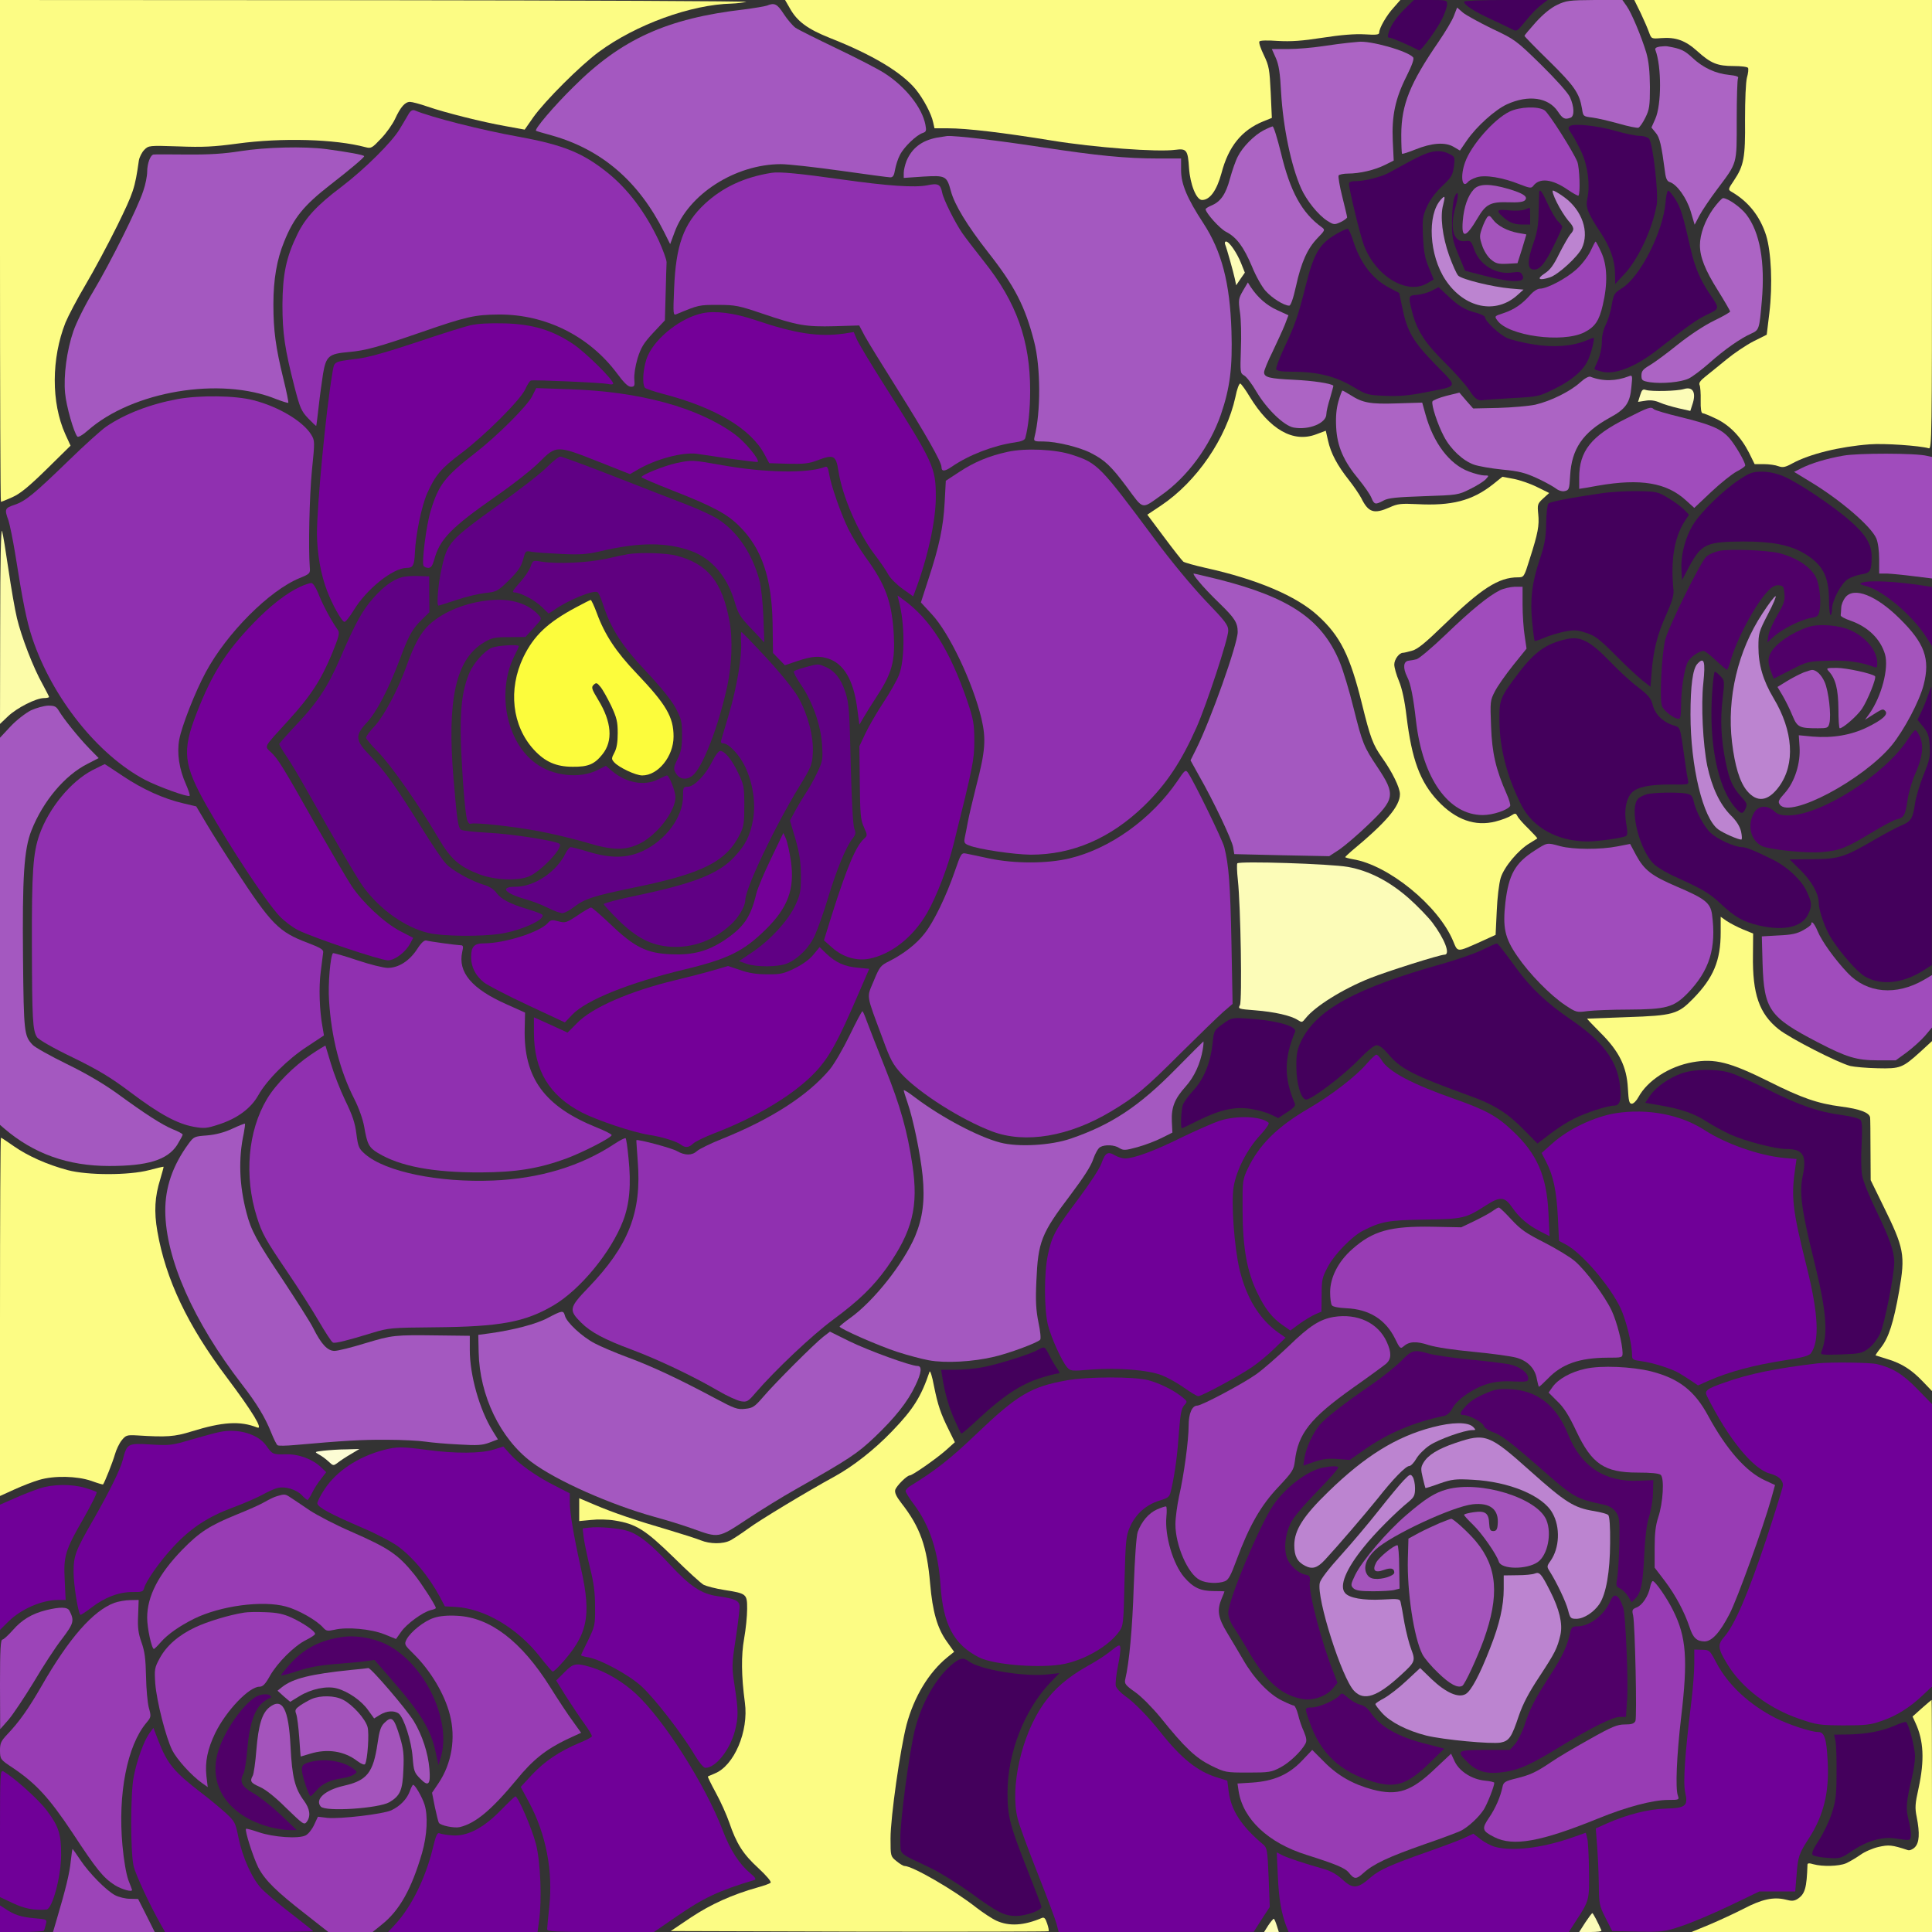 <?xml version="1.0" encoding="UTF-8" standalone="no"?>
<svg
   xmlns:dc="http://purl.org/dc/elements/1.1/"
   xmlns:cc="http://creativecommons.org/ns#"
   xmlns:rdf="http://www.w3.org/1999/02/22-rdf-syntax-ns#"
   xmlns:svg="http://www.w3.org/2000/svg"
   xmlns="http://www.w3.org/2000/svg"
   xmlns:sodipodi="http://sodipodi.sourceforge.net/DTD/sodipodi-0.dtd"
   xmlns:inkscape="http://www.inkscape.org/namespaces/inkscape"
   version="1.0"
   width="1024pt"
   height="1024pt"
   viewBox="0 0 1024 1024"
   preserveAspectRatio="xMidYMid meet"
   id="svg302"
   sodipodi:docname="UNADJUSTEDNONRAW_thumb_88d.svg"
   inkscape:version="0.92.2 5c3e80d, 2017-08-06">
  <rect x="0" y="0" width="1024" height="1024" fill="#333333" stroke="none"/>
  <defs
     id="defs306" />
  <sodipodi:namedview
     pagecolor="#ffffff"
     bordercolor="#666666"
     borderopacity="1"
     objecttolerance="10"
     gridtolerance="10"
     guidetolerance="10"
     inkscape:pageopacity="0"
     inkscape:pageshadow="2"
     inkscape:window-width="1920"
     inkscape:window-height="973"
     id="namedview304"
     showgrid="false"
     inkscape:zoom="0.69140625"
     inkscape:cx="779.90444"
     inkscape:cy="1002.4923"
     inkscape:window-x="0"
     inkscape:window-y="1"
     inkscape:window-maximized="1"
     inkscape:current-layer="svg302" />
  <g
     transform="translate(0,1024) scale(0.1,-0.1)"
     fill="#000000"
     stroke="none"
     id="g300">
    <path
       d="M0 8910 c0 -731 2 -1330 5 -1330 2 0 30 11 61 25 42 19 86 55 182 149 l126 124 -28 61 c-75 167 -74 401 1 591 15 36 62 126 106 200 44 74 120 216 169 315 86 176 93 196 114 344 3 18 16 44 29 57 23 23 25 23 182 18 129 -5 186 -2 312 15 235 32 517 24 678 -19 30 -8 35 -5 83 46 28 29 61 76 74 104 29 63 53 90 79 90 11 0 53 -11 93 -25 93 -32 291 -82 416 -104 l99 -18 46 66 c62 87 248 273 347 346 197 145 488 251 705 256 25 1 60 5 76 9 17 4 -867 8 -1962 9 l-1993 1 0 -1330z"
       id="path4"
       style="fill:#fcfc84" />
    <path
       d="M4187 10195 c38 -68 93 -109 211 -156 226 -89 381 -182 456 -273 41 -51 83 -130 92 -175 l7 -31 71 0 c99 0 294 -23 551 -65 226 -37 560 -62 655 -49 59 8 66 -2 72 -96 6 -88 39 -170 69 -170 42 0 78 51 103 142 37 142 107 228 222 275 l45 18 -6 135 c-6 122 -9 141 -36 197 -17 35 -28 67 -24 73 3 6 42 7 98 3 69 -4 128 0 237 17 96 15 171 21 223 18 61 -4 77 -2 77 9 0 24 39 92 77 133 l35 40 -1630 0 -1631 0 26 -45z"
       id="path6"
       style="fill:#fcfc84" />
    <path
       d="M7456 10203 c-52 -50 -81 -91 -94 -130 -9 -27 -8 -33 4 -33 11 0 112 -44 155 -67 10 -6 99 117 125 172 13 28 24 60 24 73 0 21 -3 22 -88 22 l-88 0 -38 -37z"
       id="path8"
       style="fill:#44005c" />
    <path
       d="M7760 10231 c0 -17 52 -51 139 -91 47 -22 98 -46 113 -54 26 -14 28 -13 61 27 51 62 69 80 101 105 l29 22 -222 0 c-129 0 -221 -4 -221 -9z"
       id="path10"
       style="fill:#44005c" />
    <path
       d="M8253 10214 c-34 -16 -74 -49 -113 -92 -33 -37 -60 -69 -60 -72 0 -3 59 -64 132 -135 134 -132 159 -169 173 -251 6 -41 7 -41 54 -47 26 -3 89 -18 140 -32 51 -15 98 -24 105 -22 7 3 24 27 37 54 21 42 24 62 24 163 -1 83 -6 133 -19 180 -26 86 -78 211 -105 249 l-22 31 -147 0 c-136 -1 -151 -3 -199 -26z"
       id="path12"
       style="fill:#ac64c4" />
    <path
       d="M8695 10173 c18 -38 38 -84 45 -104 13 -35 13 -35 64 -31 78 6 129 -12 193 -70 71 -64 106 -78 192 -78 38 0 73 -4 76 -10 3 -5 1 -29 -6 -52 -6 -25 -10 -115 -10 -223 2 -201 -6 -243 -59 -322 -30 -44 -31 -48 -15 -58 92 -53 153 -130 186 -233 27 -89 35 -261 17 -411 l-14 -115 -70 -35 c-39 -20 -103 -63 -143 -96 -40 -33 -90 -73 -111 -90 -27 -21 -37 -35 -32 -45 4 -8 7 -45 6 -82 -1 -44 3 -68 10 -68 6 0 38 -13 71 -29 72 -34 132 -96 175 -180 l30 -61 49 0 c28 0 62 -5 77 -11 23 -8 36 -6 74 15 92 50 251 89 410 101 75 6 265 -7 313 -21 16 -5 17 56 17 1185 l0 1191 -789 0 -789 0 33 -67z"
       id="path14"
       style="fill:#fcfc84" />
    <path
       d="M4064 10210 c-12 -4 -66 -13 -120 -20 -407 -47 -651 -157 -904 -410 -105 -103 -209 -226 -199 -233 2 -2 40 -13 84 -25 265 -75 460 -243 595 -512 l32 -64 23 62 c73 202 321 361 563 362 40 0 183 -16 318 -35 135 -19 253 -35 263 -35 14 0 20 10 25 41 4 22 15 58 26 78 21 42 87 105 120 116 19 6 21 12 15 43 -17 91 -106 204 -220 276 -33 21 -145 79 -250 129 -104 50 -203 99 -219 110 -15 11 -43 44 -62 73 -35 54 -49 61 -90 44z"
       id="path16"
       style="fill:#a458c0" />
    <path
       d="M7706 10156 c-9 -24 -46 -86 -81 -137 -152 -221 -197 -333 -198 -492 0 -53 2 -99 4 -102 3 -2 34 8 69 22 89 36 159 41 204 15 l34 -20 37 54 c51 74 149 162 212 191 114 52 220 37 270 -38 26 -39 37 -44 67 -33 22 8 20 59 -3 109 -11 24 -73 93 -154 173 -132 129 -138 133 -259 190 -67 33 -137 71 -154 85 l-31 27 -17 -44z"
       id="path18"
       style="fill:#ac64c4" />
    <path
       d="M7145 10013 c-22 -2 -83 -10 -136 -18 -53 -8 -135 -15 -182 -15 l-86 0 21 -47 c16 -36 23 -80 28 -182 11 -187 53 -389 106 -509 29 -65 92 -143 140 -173 34 -21 37 -21 70 -6 19 9 34 21 34 25 0 5 -12 55 -26 111 -14 55 -22 105 -19 111 3 5 26 10 50 10 62 0 142 19 196 46 l46 23 -5 104 c-6 133 13 224 73 343 30 60 41 92 35 100 -29 34 -231 91 -293 82 -7 -1 -30 -3 -52 -5z"
       id="path20"
       style="fill:#ac64c4" />
    <path
       d="M8797 9993 c-19 -3 -27 -9 -23 -18 33 -87 33 -291 -1 -366 l-20 -45 22 -27 c22 -25 31 -65 50 -209 4 -34 11 -49 25 -53 38 -12 89 -83 111 -155 l21 -71 25 48 c14 26 56 89 93 138 110 147 105 129 105 370 0 116 3 215 7 221 5 8 -10 13 -47 17 -72 7 -139 38 -195 91 -42 39 -61 48 -130 60 -8 2 -28 1 -43 -1z"
       id="path22"
       style="fill:#ac64c4" />
    <path
       d="M8000 9648 c-82 -40 -204 -179 -235 -269 -26 -72 -16 -141 15 -104 6 8 27 19 46 25 44 15 140 -1 229 -37 52 -20 61 -22 71 -9 33 45 100 38 184 -20 29 -20 54 -33 56 -31 11 10 6 149 -6 180 -22 54 -150 256 -173 272 -33 23 -132 20 -187 -7z"
       id="path24"
       style="fill:#9c44b8" />
    <path
       d="M2167 9638 c-7 -13 -29 -49 -48 -81 -40 -69 -188 -215 -309 -307 -129 -97 -191 -164 -233 -250 -60 -122 -79 -213 -80 -375 0 -151 12 -234 65 -440 28 -107 35 -124 71 -162 23 -24 42 -42 43 -40 1 1 7 47 13 102 6 55 17 133 23 173 16 94 30 107 135 116 91 8 156 26 388 106 236 82 281 92 410 93 247 1 478 -114 626 -313 36 -49 58 -70 73 -70 19 0 21 5 18 40 -2 23 5 70 17 110 18 58 32 81 83 136 l62 66 4 141 c2 78 4 153 5 167 0 14 -19 65 -41 114 -71 150 -162 272 -271 360 -132 106 -235 148 -471 191 -204 37 -464 103 -552 140 -11 4 -21 -1 -31 -17z"
       id="path26"
       style="fill:#9030b0" />
    <path
       d="M8321 9572 c-11 -8 -10 -15 8 -40 12 -17 36 -61 53 -98 34 -73 47 -175 31 -248 -10 -45 3 -77 72 -181 50 -76 74 -145 75 -215 l1 -55 50 54 c73 79 146 235 170 366 10 59 -20 325 -41 350 -7 8 -29 15 -50 15 -21 0 -78 12 -126 26 -96 28 -221 41 -243 26z"
       id="path28"
       style="fill:#44005c" />
    <path
       d="M6697 9549 c-50 -26 -111 -88 -136 -138 -12 -22 -30 -75 -42 -118 -22 -83 -50 -123 -100 -143 -16 -7 -29 -15 -29 -19 1 -20 76 -104 109 -120 56 -29 93 -80 137 -184 20 -50 53 -108 72 -129 35 -39 98 -78 125 -78 8 0 21 35 36 103 28 128 61 200 114 255 41 42 41 44 22 58 -105 76 -167 189 -216 395 -19 76 -38 139 -44 139 -5 -1 -27 -10 -48 -21z"
       id="path30"
       style="fill:#ac64c4" />
    <path
       d="M4963 9510 c-79 -16 -129 -55 -158 -122 -8 -21 -15 -49 -15 -64 l0 -27 103 7 c119 7 125 4 147 -77 19 -72 86 -182 197 -324 141 -179 196 -286 244 -473 35 -134 36 -374 2 -507 -5 -22 -2 -23 49 -23 66 0 190 -30 250 -61 74 -38 107 -69 190 -180 91 -123 76 -120 184 -43 138 97 257 259 315 427 48 140 62 249 56 442 -8 256 -52 423 -149 572 -86 131 -118 208 -118 280 l0 63 -122 0 c-172 0 -323 15 -618 60 -226 35 -457 62 -500 59 -8 -1 -34 -5 -57 -9z"
       id="path32"
       style="fill:#a458c0" />
    <path
       d="M1275 9439 c-87 -14 -166 -19 -285 -18 -91 1 -170 1 -176 0 -17 -2 -34 -48 -34 -92 0 -22 -9 -68 -21 -102 -29 -89 -174 -380 -265 -532 -43 -71 -90 -166 -105 -210 -35 -101 -53 -237 -44 -329 6 -68 47 -211 65 -230 5 -5 28 8 55 32 237 209 703 287 998 167 34 -13 63 -22 65 -20 2 2 -9 59 -26 127 -41 167 -53 256 -53 395 0 131 18 237 57 332 51 127 104 192 244 301 112 87 180 145 180 152 0 7 -91 23 -203 38 -118 15 -317 10 -452 -11z"
       id="path34"
       style="fill:#a458c0" />
    <path
       d="M7559 9426 c-20 -7 -67 -30 -105 -51 -38 -21 -82 -45 -97 -53 -41 -21 -126 -42 -169 -42 -26 0 -38 -4 -38 -14 0 -30 59 -273 79 -326 63 -166 231 -266 338 -200 l32 19 -26 63 c-21 50 -27 84 -31 165 -4 94 -2 106 22 160 17 37 47 76 81 108 48 45 54 56 61 102 6 50 6 52 -24 67 -37 19 -74 20 -123 2z"
       id="path36"
       style="fill:#44005c" />
    <path
       d="M4090 9324 c-146 -23 -260 -77 -355 -165 -112 -105 -153 -219 -162 -448 -6 -139 -5 -144 13 -136 118 49 119 49 219 49 92 0 111 -4 235 -46 185 -63 231 -71 384 -67 l130 4 29 -55 c16 -30 95 -158 175 -285 145 -231 232 -383 232 -410 0 -25 16 -25 54 1 93 64 223 113 334 129 35 5 53 12 56 23 16 56 26 151 26 253 0 263 -73 468 -243 681 -49 62 -102 131 -117 153 -39 57 -99 177 -106 213 -9 46 -22 52 -79 40 -67 -13 -206 -4 -454 31 -220 31 -331 42 -371 35z"
       id="path38"
       style="fill:#9030b0" />
    <path
       d="M7812 9237 c-32 -34 -53 -93 -59 -168 -8 -96 16 -91 78 14 44 75 69 88 164 85 49 -2 78 1 87 10 19 19 -7 37 -88 61 -96 28 -154 28 -182 -2z"
       id="path40"
       style="fill:#a454bc" />
    <path
       d="M8158 9223 c0 -5 -2 -51 -3 -103 -1 -76 -7 -111 -29 -173 -30 -85 -31 -130 -3 -135 34 -7 63 26 110 121 26 52 47 99 47 104 0 6 -10 18 -21 29 -12 10 -36 52 -55 92 -31 67 -42 83 -46 65z"
       id="path42"
       style="fill:#440058" />
    <path
       d="M8251 9168 c17 -35 45 -78 60 -96 34 -38 35 -49 12 -74 -9 -11 -35 -56 -58 -101 -30 -62 -49 -88 -79 -107 -44 -29 -29 -39 29 -20 45 15 147 109 169 154 41 86 2 201 -92 270 -27 20 -55 36 -61 36 -6 0 3 -28 20 -62z"
       id="path44"
       style="fill:#bc84d0" />
    <path
       d="M8828 9168 c-14 -158 -134 -395 -232 -456 -40 -25 -43 -31 -54 -90 -5 -34 -20 -81 -31 -103 -13 -25 -21 -59 -21 -92 0 -30 -9 -70 -20 -96 -11 -24 -20 -45 -20 -47 0 -2 17 -8 37 -13 70 -20 182 24 299 116 168 131 202 156 261 185 70 34 69 30 13 113 -49 73 -77 139 -99 235 -42 184 -53 220 -82 265 -16 25 -33 45 -37 45 -5 0 -12 -28 -14 -62z"
       id="path46"
       style="fill:#44005c" />
    <path
       d="M7709 9195 c-7 -18 -13 -69 -13 -125 -1 -86 2 -103 34 -180 l35 -85 105 -27 c150 -39 221 -37 199 4 -9 17 -17 19 -51 14 -87 -14 -175 38 -205 123 -15 43 -19 47 -45 43 -65 -10 -87 69 -52 187 17 60 13 91 -7 46z"
       id="path48"
       style="fill:#440058" />
    <path
       d="M7637 9182 c-74 -81 -62 -296 24 -425 100 -151 268 -186 384 -79 l30 27 -70 6 c-93 8 -256 48 -276 68 -9 9 -30 57 -48 106 -36 101 -49 209 -32 269 12 47 10 53 -12 28z"
       id="path50"
       style="fill:#bc84d0" />
    <path
       d="M9080 9133 c-43 -61 -70 -134 -70 -193 0 -62 27 -131 95 -239 36 -58 65 -108 65 -112 0 -4 -38 -26 -84 -48 -50 -24 -129 -76 -192 -126 -58 -47 -126 -97 -150 -111 -36 -21 -44 -31 -44 -54 0 -26 4 -29 46 -36 64 -9 164 0 205 20 19 9 68 46 109 82 81 72 164 130 222 156 42 19 43 23 56 173 18 205 -10 364 -82 458 -30 39 -97 86 -123 87 -7 0 -30 -26 -53 -57z"
       id="path52"
       style="fill:#ac64c4" />
    <path
       d="M8080 9129 c-14 -6 -50 -7 -82 -4 -63 8 -71 0 -35 -32 34 -32 62 -43 106 -43 l41 0 0 45 c0 25 -1 45 -2 44 -2 0 -14 -5 -28 -10z"
       id="path54"
       style="fill:#440058" />
    <path
       d="M7882 9088 c-6 -8 -19 -34 -27 -58 -14 -39 -14 -48 1 -92 9 -27 28 -58 46 -73 26 -22 39 -25 86 -23 l55 3 24 75 c12 41 23 76 23 77 0 1 -19 4 -42 8 -57 10 -111 38 -135 71 -16 22 -21 24 -31 12z"
       id="path56"
       style="fill:#a454bc" />
    <path
       d="M7085 9001 c-92 -53 -121 -102 -165 -277 -40 -159 -54 -201 -112 -324 -27 -57 -46 -110 -44 -117 4 -9 28 -13 78 -13 142 0 237 -24 333 -82 67 -40 74 -42 167 -46 72 -3 124 1 210 18 183 36 178 23 56 148 -118 121 -150 175 -175 299 l-17 80 -53 28 c-90 47 -155 133 -193 255 -10 30 -21 55 -26 57 -5 2 -31 -10 -59 -26z"
       id="path58"
       style="fill:#44005c" />
    <path
       d="M6493 8946 c10 -25 45 -151 52 -184 l7 -34 23 34 23 33 -20 50 c-22 55 -63 115 -80 115 -5 0 -8 -6 -5 -14z"
       id="path60"
       style="fill:#fcfcb8" />
    <path
       d="M8430 8909 c-14 -29 -46 -71 -75 -97 -53 -48 -155 -102 -193 -102 -13 0 -35 -14 -53 -35 -43 -48 -84 -76 -141 -95 -47 -15 -48 -16 -32 -38 57 -82 346 -122 462 -63 56 29 78 61 97 144 27 114 24 211 -8 280 -14 31 -28 57 -30 57 -2 0 -14 -23 -27 -51z"
       id="path62"
       style="fill:#9c44b8" />
    <path
       d="M6588 8699 c-24 -42 -25 -48 -16 -114 6 -38 8 -127 5 -196 -4 -122 -4 -127 17 -139 12 -6 42 -45 66 -87 55 -92 145 -179 196 -189 81 -15 174 23 174 71 0 13 9 52 20 86 10 35 18 64 17 65 -14 12 -106 26 -207 31 -132 6 -160 13 -160 40 0 10 20 59 45 109 24 51 54 115 65 143 l19 50 -59 27 c-56 25 -104 67 -141 123 l-15 24 -26 -44z"
       id="path64"
       style="fill:#ac64c4" />
    <path
       d="M7588 8699 c-21 -11 -56 -20 -78 -22 -46 -2 -47 -6 -25 -92 26 -98 68 -163 171 -265 53 -52 112 -119 131 -147 30 -48 48 -60 78 -53 6 1 73 5 150 10 135 7 143 9 218 46 96 46 158 99 184 156 18 38 37 118 29 118 -2 0 -19 -7 -39 -15 -73 -30 -170 -38 -276 -21 -54 8 -118 24 -142 34 -42 18 -119 91 -119 112 0 5 -19 14 -42 21 -63 16 -96 36 -152 89 l-51 48 -37 -19z"
       id="path66"
       style="fill:#44005c" />
    <path
       d="M3724 8580 c-112 -23 -244 -125 -289 -222 -25 -53 -34 -150 -17 -173 4 -5 47 -20 97 -33 277 -72 466 -185 538 -322 l24 -45 100 -3 c82 -2 111 1 155 18 87 33 99 27 112 -57 20 -132 104 -326 190 -440 30 -39 64 -88 74 -108 11 -20 45 -54 76 -76 l56 -40 10 27 c66 174 110 372 110 500 0 156 -11 180 -273 593 -72 113 -137 222 -146 243 l-16 38 -50 -8 c-134 -19 -258 -1 -473 72 -110 37 -211 50 -278 36z"
       id="path68"
       style="fill:#740098" />
    <path
       d="M2493 8516 c-34 -8 -164 -49 -288 -91 -147 -49 -255 -80 -308 -86 -135 -18 -124 -11 -136 -81 -34 -200 -81 -694 -81 -848 1 -104 20 -214 53 -300 27 -72 77 -162 92 -166 6 -2 28 26 50 62 69 113 207 223 280 224 34 0 41 13 44 80 4 96 35 246 65 315 43 96 74 133 181 213 126 95 314 283 339 339 10 23 24 44 30 46 15 5 372 -11 408 -18 15 -4 28 -3 28 2 0 21 -147 166 -213 210 -109 73 -214 105 -362 109 -80 2 -141 -1 -182 -10z"
       id="path70"
       style="fill:#740098" />
    <path
       d="M8374 8212 c-52 -47 -155 -98 -237 -117 -34 -7 -122 -15 -196 -17 l-133 -3 -37 42 -36 42 -69 -17 c-38 -10 -71 -23 -74 -30 -6 -19 28 -123 61 -185 36 -69 102 -130 160 -150 23 -8 90 -20 150 -26 87 -8 121 -17 182 -45 42 -19 86 -44 100 -54 15 -12 34 -18 48 -15 23 5 25 10 29 82 8 142 67 228 208 306 87 47 110 79 117 167 6 57 5 61 -13 54 -70 -27 -139 -28 -204 -3 -9 4 -32 -9 -56 -31z"
       id="path72"
       style="fill:#ac64c4" />
    <path
       d="M6548 8136 c-48 -219 -205 -449 -395 -576 l-72 -48 89 -119 c49 -66 95 -124 102 -130 7 -5 60 -20 118 -33 272 -60 482 -149 595 -253 119 -108 171 -213 234 -469 44 -178 57 -214 107 -285 53 -74 94 -158 94 -192 0 -64 -72 -149 -258 -303 -17 -15 -32 -29 -32 -31 0 -2 18 -7 40 -11 188 -30 454 -246 532 -434 25 -60 18 -60 144 -4 l81 37 6 125 c3 72 12 147 21 177 18 58 93 148 154 184 20 12 38 24 40 25 2 1 -19 24 -46 51 -27 26 -54 56 -59 67 -9 17 -12 17 -34 3 -13 -9 -50 -23 -82 -31 -108 -28 -212 9 -306 109 -95 102 -138 219 -166 448 -10 85 -24 148 -40 187 -14 33 -25 72 -25 88 0 27 26 62 46 62 5 0 27 5 48 11 30 8 71 42 170 138 197 192 289 251 391 251 32 0 33 1 63 98 44 137 51 177 45 237 -5 51 -4 55 26 83 l32 29 -65 32 c-36 18 -92 37 -124 43 l-59 11 -51 -41 c-110 -86 -217 -114 -403 -104 -82 4 -102 2 -143 -17 -84 -37 -113 -28 -151 49 -10 19 -39 62 -65 95 -62 78 -96 142 -111 209 l-12 53 -51 -19 c-121 -46 -245 24 -352 199 -22 37 -45 68 -50 70 -6 2 -18 -30 -26 -71z"
       id="path74"
       style="fill:#fcfc84" />
    <path
       d="M8925 8178 c-36 -11 -171 -14 -201 -5 -17 6 -22 1 -31 -28 l-11 -35 39 6 c27 5 52 1 77 -10 20 -9 65 -22 99 -30 l62 -14 10 31 c23 65 5 100 -44 85z"
       id="path76"
       style="fill:#fcfcb8" />
    <path
       d="M2820 8139 c-27 -52 -183 -208 -300 -299 -163 -127 -195 -168 -238 -310 -22 -71 -48 -273 -37 -289 3 -6 15 -11 25 -11 14 0 22 11 31 42 29 110 89 171 328 338 91 63 195 145 232 183 87 87 91 87 309 1 l169 -67 43 25 c97 56 235 92 310 83 18 -3 97 -14 176 -26 79 -11 146 -19 148 -17 11 12 -67 106 -120 145 -194 143 -504 228 -878 240 l-176 6 -22 -44z"
       id="path78"
       style="fill:#740098" />
    <path
       d="M7094 8113 c-11 -39 -15 -81 -12 -138 5 -100 39 -179 120 -276 30 -37 60 -80 67 -98 15 -36 21 -37 64 -14 25 14 70 18 213 23 178 6 182 6 246 38 35 17 73 41 83 52 18 20 18 20 -8 20 -14 0 -51 9 -82 21 -102 38 -188 151 -230 304 l-17 61 -133 -4 c-143 -5 -183 3 -247 44 -21 13 -40 24 -43 24 -2 0 -12 -25 -21 -57z"
       id="path80"
       style="fill:#ac64c4" />
    <path
       d="M942 8125 c-146 -27 -279 -78 -379 -146 -26 -18 -115 -98 -198 -179 -184 -178 -229 -216 -289 -236 -51 -17 -53 -23 -31 -83 7 -22 23 -100 35 -173 41 -260 61 -359 91 -450 106 -317 348 -620 599 -752 70 -36 227 -93 235 -84 3 3 -6 30 -19 60 -37 83 -49 166 -36 238 13 71 85 255 141 358 111 206 336 432 497 498 54 22 57 25 54 56 -8 106 -2 375 11 512 16 158 16 160 -4 193 -44 71 -175 149 -307 182 -95 25 -282 27 -400 6z"
       id="path82"
       style="fill:#9030b0" />
    <path
       d="M8620 8022 c-186 -92 -250 -173 -250 -314 l0 -59 38 6 c20 4 48 8 62 11 226 39 364 16 467 -79 l43 -39 89 84 c50 47 111 96 136 109 25 13 45 27 45 32 0 19 -54 111 -85 146 -44 49 -97 71 -260 111 -71 17 -134 36 -139 41 -16 15 -26 12 -146 -49z"
       id="path84"
       style="fill:#a04cbc" />
    <path
       d="M5340 7845 c-100 -22 -176 -54 -255 -106 l-72 -47 -6 -113 c-7 -132 -29 -235 -86 -408 l-40 -124 58 -63 c92 -98 217 -361 263 -553 25 -108 21 -171 -28 -358 -19 -76 -39 -160 -44 -188 -5 -27 -12 -65 -16 -82 -6 -29 -3 -34 22 -44 53 -21 238 -48 327 -49 222 0 422 86 601 259 118 115 196 232 278 416 53 120 168 469 168 512 0 30 -15 50 -121 160 -72 76 -181 207 -270 327 -288 387 -301 401 -435 445 -89 30 -250 37 -344 16z"
       id="path86"
       style="fill:#9030b0" />
    <path
       d="M9770 7825 c-91 -16 -172 -41 -223 -67 l-38 -19 82 -50 c162 -97 327 -239 354 -303 9 -21 15 -67 15 -111 l0 -75 43 0 c23 -1 86 -7 140 -14 l97 -12 0 322 0 322 -27 6 c-59 15 -367 15 -443 1z"
       id="path88"
       style="fill:#a04cbc" />
    <path
       d="M2900 7765 c-30 -31 -145 -120 -255 -199 -265 -191 -274 -201 -305 -342 -18 -80 -27 -194 -16 -194 3 0 45 14 95 30 49 17 118 33 152 37 61 6 66 9 126 67 48 48 65 72 75 109 13 48 13 49 48 42 19 -3 89 -8 155 -11 99 -5 135 -2 206 14 205 49 355 49 484 1 108 -40 189 -135 228 -266 19 -65 29 -83 90 -146 l68 -72 -5 135 c-3 75 -12 162 -21 195 -39 143 -118 259 -222 325 -26 17 -99 50 -162 75 -64 24 -237 92 -386 150 -148 58 -277 105 -285 105 -9 0 -40 -25 -70 -55z"
       id="path90"
       style="fill:#600084" />
    <path
       d="M3583 7785 c-63 -14 -183 -62 -183 -74 0 -3 73 -35 163 -70 219 -86 291 -125 357 -191 118 -118 171 -274 175 -518 l2 -153 32 -33 31 -32 68 23 c75 25 114 28 163 12 82 -28 132 -113 152 -260 l12 -90 19 33 c10 18 45 74 77 123 77 118 94 183 86 325 -10 169 -43 261 -148 405 -32 44 -73 112 -92 150 -39 79 -94 235 -103 296 -5 30 -10 39 -22 34 -92 -35 -315 -31 -542 9 -164 29 -163 29 -247 11z"
       id="path92"
       style="fill:#740098" />
    <path
       d="M9222 7700 c-83 -53 -210 -176 -249 -242 -41 -67 -65 -161 -61 -235 l3 -58 38 72 c65 120 90 132 288 133 151 0 245 -18 321 -63 97 -57 131 -120 132 -244 0 -46 4 -83 8 -83 4 0 8 14 8 32 0 44 49 138 85 159 16 10 48 21 71 25 47 7 54 18 54 95 0 64 -32 117 -115 189 -92 81 -280 206 -353 236 -36 15 -77 24 -113 24 -48 0 -64 -5 -117 -40z"
       id="path94"
       style="fill:#44005c" />
    <path
       d="M8485 7625 c-159 -23 -268 -44 -278 -54 -6 -6 -11 -52 -12 -103 -1 -76 -7 -111 -34 -193 -42 -125 -52 -213 -40 -334 5 -52 11 -96 13 -98 2 -2 24 5 49 16 26 11 74 26 107 33 52 10 67 10 116 -6 48 -15 70 -32 158 -120 55 -56 120 -116 143 -134 l41 -32 6 77 c9 116 30 200 77 304 30 67 41 104 39 129 -16 157 3 277 57 364 l25 38 -26 27 c-14 14 -51 42 -83 61 -55 33 -61 35 -162 37 -59 1 -146 -4 -196 -12z"
       id="path96"
       style="fill:#44005c" />
    <path
       d="M1 6929 l-1 -526 42 40 c47 45 149 97 191 97 15 0 27 3 27 6 0 3 -16 33 -34 67 -49 86 -113 253 -136 350 -11 45 -31 161 -45 257 -14 96 -29 189 -34 205 -6 19 -10 -161 -10 -496z"
       id="path98"
       style="fill:#fcfca8" />
    <path
       d="M9111 7320 c-24 -5 -55 -19 -68 -31 -31 -30 -200 -371 -217 -440 -19 -77 -31 -316 -17 -351 10 -27 64 -68 89 -68 8 0 12 20 12 68 0 89 17 196 35 232 14 28 60 60 85 60 6 0 35 -22 64 -50 29 -27 56 -50 59 -50 3 0 11 18 17 40 32 118 134 309 201 378 23 24 40 32 58 30 23 -3 26 -8 29 -46 3 -36 -4 -55 -38 -113 -23 -39 -44 -87 -47 -107 l-6 -37 38 34 c46 40 141 87 195 96 35 6 39 10 45 46 8 47 -2 134 -20 169 -29 56 -99 102 -190 127 -64 17 -267 25 -324 13z"
       id="path100"
       style="fill:#500068" />
    <path
       d="M3330 7303 c-14 -2 -67 -13 -119 -25 -98 -21 -257 -28 -341 -15 -45 8 -46 7 -58 -27 -7 -19 -33 -58 -58 -85 -36 -40 -42 -51 -27 -51 32 -1 107 -40 145 -77 l36 -35 29 19 c73 52 210 108 230 94 6 -3 18 -31 28 -61 42 -131 101 -223 229 -358 77 -82 134 -152 156 -193 31 -58 35 -72 35 -144 0 -64 -5 -90 -24 -128 -21 -43 -22 -52 -10 -73 18 -34 54 -41 87 -17 54 39 140 260 187 478 24 111 29 248 12 340 -39 212 -115 306 -282 350 -54 14 -192 18 -255 8z"
       id="path102"
       style="fill:#600080" />
    <path
       d="M6354 7158 c19 -24 69 -77 112 -118 79 -77 94 -101 94 -150 0 -64 -145 -471 -221 -622 l-29 -58 46 -83 c75 -131 174 -339 180 -378 l6 -36 252 -6 251 -5 55 36 c30 21 98 79 152 131 142 136 146 159 48 306 -71 106 -79 125 -125 309 -23 94 -57 206 -75 249 -94 225 -265 341 -645 437 -66 16 -124 30 -128 30 -5 0 7 -19 27 -42z"
       id="path104"
       style="fill:#a458c0" />
    <path
       d="M2128 7180 c-48 -14 -96 -50 -147 -107 -60 -67 -97 -134 -178 -322 -68 -157 -124 -240 -250 -371 -40 -43 -73 -80 -73 -84 0 -4 17 -33 38 -64 22 -31 70 -113 109 -182 152 -271 267 -467 299 -511 88 -120 222 -215 345 -244 76 -18 279 -20 382 -4 109 17 237 75 222 100 -3 5 -38 18 -78 30 -96 29 -141 53 -166 87 -12 17 -37 34 -63 41 -70 21 -171 77 -204 113 -18 18 -78 107 -134 198 -129 207 -186 288 -266 372 -82 84 -84 109 -20 178 51 54 116 179 171 325 50 135 69 170 119 219 l42 41 -1 95 0 95 -60 2 c-33 1 -72 -2 -87 -7z"
       id="path106"
       style="fill:#600084" />
    <path
       d="M9867 7151 c-14 -5 -8 -9 26 -18 90 -25 245 -156 318 -272 l29 -45 0 157 0 156 -32 5 c-157 25 -304 32 -341 17z"
       id="path108"
       style="fill:#500068" />
    <path
       d="M1591 7130 c-72 -33 -161 -102 -251 -196 -143 -149 -215 -263 -296 -469 -81 -207 -73 -276 54 -501 129 -226 310 -500 382 -578 24 -26 70 -61 100 -76 79 -40 437 -160 476 -160 37 0 95 44 119 91 l15 28 -71 37 c-83 44 -196 149 -256 239 -22 33 -106 177 -188 320 -179 317 -201 352 -239 388 -35 34 -43 20 92 168 121 133 174 215 233 358 34 83 40 106 31 120 -33 46 -75 123 -100 183 -16 42 -33 68 -42 68 -8 0 -35 -9 -59 -20z"
       id="path110"
       style="fill:#740098" />
    <path
       d="M7949 7111 c-60 -30 -151 -104 -288 -236 -71 -68 -140 -126 -153 -129 -12 -3 -32 -7 -43 -8 -27 -4 -30 -38 -7 -85 19 -36 33 -109 47 -233 35 -307 173 -500 354 -500 54 0 131 26 145 48 3 5 -5 34 -18 63 -58 131 -78 218 -83 359 -5 131 -5 137 20 185 14 28 58 90 97 139 l71 88 -10 68 c-6 38 -11 112 -11 164 l0 96 -42 0 c-24 -1 -59 -9 -79 -19z"
       id="path112"
       style="fill:#a04cbc" />
    <path
       d="M9781 7074 c-12 -15 -22 -40 -22 -55 -1 -16 -2 -34 -3 -40 -1 -6 23 -19 53 -29 93 -33 158 -97 182 -178 21 -73 -18 -223 -83 -315 l-23 -32 25 16 c68 43 69 44 82 31 18 -18 -14 -47 -96 -87 -84 -41 -182 -58 -289 -49 l-73 7 4 -61 c6 -86 -25 -185 -77 -244 -35 -39 -39 -47 -27 -63 54 -74 440 131 592 314 65 79 148 235 170 322 35 137 5 220 -127 350 -125 124 -243 170 -288 113z"
       id="path114"
       style="fill:#a454bc" />
    <path
       d="M4763 7059 c34 -123 34 -317 1 -399 -10 -25 -46 -89 -81 -142 -35 -53 -78 -127 -96 -165 l-32 -68 2 -192 c2 -167 4 -199 22 -237 19 -43 19 -45 1 -61 -44 -40 -91 -152 -171 -404 l-42 -135 43 -38 c58 -52 132 -73 200 -59 117 25 230 115 303 241 50 86 110 241 141 365 104 417 110 448 110 550 0 88 -5 113 -36 206 -93 273 -198 439 -342 542 l-29 21 6 -25z"
       id="path116"
       style="fill:#740098" />
    <path
       d="M9341 6988 c-130 -197 -189 -447 -161 -682 15 -126 41 -211 79 -257 54 -65 113 -57 171 23 86 119 75 293 -30 468 -55 92 -80 177 -80 271 0 73 3 82 50 173 28 53 46 96 41 96 -6 0 -37 -41 -70 -92z"
       id="path118"
       style="fill:#bc84d0" />
    <path
       d="M2600 7059 c-127 -11 -249 -60 -324 -129 -46 -42 -81 -106 -122 -222 -44 -122 -116 -258 -166 -314 -27 -28 -48 -57 -48 -64 0 -6 29 -41 64 -76 66 -66 217 -281 320 -457 66 -112 111 -151 219 -192 81 -30 202 -35 261 -10 64 27 182 152 162 172 -15 16 -255 53 -376 59 -74 4 -140 11 -146 16 -16 12 -21 44 -40 268 -36 424 12 638 163 726 40 24 56 27 132 27 l86 1 44 48 c44 48 44 48 25 69 -55 60 -145 88 -254 78z"
       id="path120"
       style="fill:#600080" />
    <path
       d="M3055 7022 c-152 -81 -225 -150 -281 -265 -82 -171 -60 -365 56 -491 59 -64 118 -90 205 -90 82 -1 116 13 158 66 57 70 49 172 -22 288 -35 58 -38 67 -25 80 14 13 18 12 36 -10 12 -14 37 -59 57 -100 30 -64 35 -86 35 -145 0 -48 -5 -80 -17 -103 -17 -32 -17 -35 -1 -53 25 -27 113 -69 148 -69 84 0 166 101 166 206 0 104 -39 170 -196 335 -109 114 -169 205 -211 320 -14 38 -29 69 -32 69 -3 0 -37 -17 -76 -38z"
       id="path122"
       style="fill:#fcfc3c" />
    <path
       d="M9585 6917 c-90 -30 -175 -89 -201 -139 -16 -30 -14 -56 7 -109 l10 -26 90 46 c88 45 93 46 198 49 99 4 175 -7 244 -33 13 -6 17 -2 17 19 0 66 -59 139 -143 176 -60 27 -168 35 -222 17z"
       id="path124"
       style="fill:#500068" />
    <path
       d="M3928 6838 c5 -78 -22 -236 -63 -378 -21 -69 -39 -133 -42 -142 -4 -12 0 -18 10 -18 29 0 87 -61 117 -125 41 -87 57 -195 41 -281 -15 -84 -40 -133 -99 -196 -83 -89 -212 -140 -515 -204 -97 -20 -177 -41 -177 -46 0 -4 34 -41 75 -82 98 -97 176 -137 279 -144 116 -7 226 32 318 116 41 37 78 98 78 130 0 62 155 388 285 601 65 106 70 118 73 180 5 85 -25 201 -76 293 -23 41 -87 121 -167 208 -71 77 -132 140 -135 140 -3 0 -4 -24 -2 -52z"
       id="path126"
       style="fill:#600084" />
    <path
       d="M8305 6853 c-107 -23 -169 -66 -253 -176 -102 -134 -106 -145 -105 -257 2 -150 41 -298 117 -448 61 -120 194 -192 352 -192 52 0 187 19 202 29 9 5 9 23 1 67 -12 70 0 133 31 164 29 29 95 42 203 42 97 -1 99 -1 94 21 -3 12 -11 60 -17 107 -27 189 -21 172 -65 187 -54 18 -94 59 -106 109 -9 33 -22 49 -75 90 -36 26 -103 88 -150 137 -105 109 -157 136 -229 120z"
       id="path128"
       style="fill:#44005c" />
    <path
       d="M2605 6806 c-38 -17 -93 -78 -116 -130 -39 -89 -52 -199 -46 -376 7 -177 21 -358 32 -403 5 -17 13 -26 20 -23 23 8 226 -14 364 -40 73 -14 186 -41 250 -60 137 -42 206 -43 284 -4 91 46 187 171 187 245 0 30 -33 115 -45 115 -3 0 -23 -9 -45 -20 -74 -38 -171 -20 -247 44 l-32 27 -43 -22 c-95 -48 -237 -33 -330 36 -156 115 -207 382 -110 572 12 23 22 45 22 48 0 11 -116 4 -145 -9z"
       id="path130"
       style="fill:#600080" />
    <path
       d="M8996 6721 c-24 -26 -36 -116 -36 -268 0 -276 66 -550 147 -609 27 -20 105 -54 122 -54 5 0 4 19 -1 43 -7 28 -25 57 -55 86 -58 59 -99 146 -124 261 -23 114 -34 323 -21 440 12 116 4 141 -32 101z"
       id="path132"
       style="fill:#bc84d0" />
    <path
       d="M4270 6704 c-30 -8 -58 -18 -62 -22 -4 -4 13 -36 37 -71 60 -87 106 -214 112 -318 5 -76 4 -86 -25 -147 -17 -36 -44 -85 -60 -108 -16 -24 -41 -66 -57 -95 l-28 -52 29 -98 c22 -77 28 -119 29 -193 0 -86 -3 -101 -31 -161 -39 -81 -133 -183 -227 -246 l-70 -47 39 -14 c54 -19 170 -18 217 2 60 26 118 85 147 151 15 33 47 123 70 200 44 145 94 267 129 311 17 21 18 30 9 52 -7 17 -14 147 -19 342 -6 279 -9 322 -28 380 -23 72 -57 115 -107 136 -39 16 -34 17 -104 -2z"
       id="path134"
       style="fill:#600084" />
    <path
       d="M9693 6682 c36 -39 50 -95 51 -199 0 -57 3 -103 7 -103 17 0 91 64 117 102 30 44 79 165 70 174 -15 14 -151 44 -202 44 -56 0 -58 -1 -43 -18z"
       id="path136"
       style="fill:#a454bc" />
    <path
       d="M9560 6676 c-20 -8 -59 -28 -87 -45 l-52 -32 28 -47 c15 -26 38 -72 51 -104 26 -63 36 -68 136 -68 49 0 54 2 60 26 11 42 -4 172 -25 219 -17 39 -46 66 -68 64 -4 0 -24 -6 -43 -13z"
       id="path138"
       style="fill:#a454bc" />
    <path
       d="M9075 6573 c-19 -267 28 -502 119 -610 33 -39 43 -41 58 -8 10 22 7 29 -25 64 -44 49 -62 89 -81 184 -24 116 -29 224 -16 331 11 96 11 99 -11 122 -12 13 -26 24 -30 24 -4 0 -10 -48 -14 -107z"
       id="path140"
       style="fill:#400054" />
    <path
       d="M10222 6563 c-7 -21 -22 -60 -35 -88 l-24 -50 31 -38 c25 -31 31 -49 34 -101 4 -55 -1 -75 -33 -154 -20 -49 -40 -117 -45 -150 -11 -79 -21 -96 -72 -117 -23 -9 -88 -44 -145 -77 -158 -92 -187 -101 -328 -102 l-120 -1 58 -57 c61 -61 96 -124 97 -174 0 -42 35 -140 67 -189 53 -82 137 -177 178 -201 84 -49 200 -37 309 32 l45 29 1 738 c0 405 -2 737 -3 737 -2 0 -9 -17 -15 -37z"
       id="path142"
       style="fill:#44005c" />
    <path
       d="M164 6475 c-29 -15 -76 -51 -108 -85 l-56 -60 0 -1026 0 -1026 22 -19 c156 -134 338 -199 557 -199 204 0 307 32 359 110 17 28 31 53 30 57 -2 5 -25 17 -53 28 -57 24 -143 79 -295 190 -68 49 -162 105 -265 155 -88 43 -170 89 -182 102 -45 48 -47 64 -51 456 -4 435 5 581 45 681 61 155 177 292 296 352 l60 31 -50 51 c-58 60 -135 156 -160 198 -15 25 -23 29 -58 29 -22 -1 -63 -12 -91 -25z"
       id="path144"
       style="fill:#a458c0" />
    <path
       d="M10110 6319 c-120 -185 -460 -401 -632 -401 -38 0 -56 5 -76 24 -39 34 -87 28 -108 -15 -34 -65 -14 -141 44 -171 38 -19 240 -40 321 -32 92 8 127 22 256 100 61 37 122 70 137 73 39 8 46 21 58 100 5 38 23 101 40 139 39 87 47 147 27 197 -9 20 -20 37 -25 37 -5 0 -24 -23 -42 -51z"
       id="path146"
       style="fill:#500068" />
    <path
       d="M3775 6204 c-35 -71 -96 -134 -130 -134 -23 0 -25 -3 -25 -52 0 -108 -91 -231 -212 -288 -83 -39 -169 -41 -288 -5 -46 14 -89 25 -95 25 -6 0 -18 -15 -27 -32 -48 -99 -166 -178 -265 -178 -86 0 -60 -34 52 -66 33 -9 86 -29 117 -45 32 -16 67 -29 78 -29 11 0 40 15 64 34 57 43 101 57 313 101 367 75 493 138 565 284 20 39 23 61 23 151 0 97 -2 110 -32 172 -33 71 -72 118 -96 118 -8 0 -27 -25 -42 -56z"
       id="path148"
       style="fill:#600084" />
    <path
       d="M490 6158 c-115 -60 -231 -201 -281 -342 -34 -98 -41 -196 -40 -586 1 -392 4 -451 27 -487 8 -13 84 -57 188 -107 137 -67 202 -106 307 -185 154 -116 248 -167 335 -183 56 -10 69 -9 133 12 97 31 171 85 210 155 46 82 157 192 259 258 l89 59 -7 41 c-17 90 -21 215 -10 297 6 47 12 93 13 103 2 14 -17 25 -83 50 -153 58 -191 97 -381 387 -53 80 -121 188 -152 240 l-57 96 -68 16 c-104 24 -217 75 -321 145 -52 35 -95 63 -96 63 -1 0 -31 -15 -65 -32z"
       id="path150"
       style="fill:#9030b0" />
    <path
       d="M6241 6101 c-138 -202 -358 -360 -574 -411 -119 -28 -290 -28 -424 0 -54 12 -109 23 -123 26 -24 5 -27 0 -59 -93 -45 -131 -112 -270 -160 -330 -43 -56 -112 -109 -187 -147 -47 -23 -52 -30 -83 -105 -38 -92 -43 -63 47 -305 41 -113 54 -137 101 -189 94 -101 316 -242 480 -304 176 -66 408 -27 631 107 129 77 182 122 370 310 97 96 198 194 224 217 l49 42 -6 323 c-6 312 -14 412 -38 508 -11 42 -164 355 -193 395 -12 17 -17 13 -55 -44z"
       id="path152"
       style="fill:#9030b0" />
    <path
       d="M8727 6030 c-16 -5 -34 -14 -41 -20 -56 -45 3 -285 87 -356 18 -15 61 -40 97 -57 157 -71 189 -90 250 -147 77 -72 118 -95 202 -115 132 -31 229 -9 261 58 22 46 21 62 -7 122 -27 60 -103 131 -178 168 -99 49 -144 67 -165 67 -39 0 -130 42 -166 75 -35 33 -80 116 -91 171 -6 25 -13 33 -38 38 -43 8 -177 6 -211 -4z"
       id="path154"
       style="fill:#44005c" />
    <path
       d="M4087 5690 c-36 -74 -71 -157 -78 -185 -30 -127 -67 -180 -172 -250 -87 -57 -166 -78 -278 -73 -131 5 -196 37 -323 159 -52 49 -98 89 -103 89 -6 0 -38 -19 -72 -42 -59 -39 -65 -41 -102 -31 -33 9 -41 8 -56 -10 -44 -48 -228 -107 -339 -107 -51 0 -67 -18 -67 -73 0 -52 23 -98 68 -134 19 -15 123 -69 232 -120 l197 -92 39 41 c75 78 299 168 592 239 234 56 316 97 433 212 118 116 155 215 134 363 -7 48 -19 100 -26 118 l-14 31 -65 -135z"
       id="path156"
       style="fill:#740098" />
    <path
       d="M8133 5731 c-103 -66 -136 -126 -154 -273 -15 -134 -4 -189 63 -286 65 -95 174 -206 253 -259 59 -39 61 -40 120 -32 33 4 130 8 216 8 200 1 240 12 312 85 118 121 155 241 131 420 -9 61 -37 83 -187 147 -133 57 -172 87 -215 166 l-32 60 -67 -13 c-91 -18 -235 -17 -303 1 -73 20 -68 20 -137 -24z"
       id="path158"
       style="fill:#a04cbc" />
    <path
       d="M6558 5664 c-3 -5 -2 -45 3 -89 15 -141 23 -638 11 -662 -11 -20 -9 -21 81 -28 102 -8 190 -28 225 -51 22 -14 24 -14 42 9 50 63 195 154 340 212 93 37 371 125 396 125 33 0 2 82 -64 170 -23 30 -79 88 -124 128 -103 91 -212 147 -323 167 -94 17 -579 32 -587 19z"
       id="path160"
       style="fill:#fcfcb8" />
    <path
       d="M9120 5298 c0 -149 -38 -241 -147 -352 -79 -81 -105 -89 -348 -97 -115 -4 -211 -8 -213 -8 -1 -1 30 -34 70 -74 100 -99 140 -181 146 -294 4 -69 7 -83 21 -83 9 0 25 16 35 35 48 88 163 163 287 185 117 21 197 1 404 -102 173 -87 259 -117 383 -133 100 -13 150 -32 154 -58 1 -6 2 -84 2 -172 l1 -160 66 -135 c112 -227 118 -261 85 -452 -30 -170 -56 -249 -97 -301 -17 -21 -29 -39 -28 -41 2 -1 31 -10 64 -20 75 -23 126 -55 187 -119 l48 -50 0 927 0 928 -62 -57 c-94 -85 -106 -90 -226 -87 -57 1 -123 7 -145 12 -68 18 -318 146 -379 194 -104 83 -140 187 -137 394 l1 114 -54 22 c-31 13 -69 33 -87 45 l-31 22 0 -83z"
       id="path162"
       style="fill:#fcfc84" />
    <path
       d="M9600 5342 c0 -5 -19 -19 -42 -32 -34 -19 -62 -25 -132 -28 l-88 -5 4 -146 c8 -243 36 -282 292 -415 154 -80 206 -96 320 -96 l94 0 59 43 c32 24 75 63 96 87 l37 44 0 139 0 139 -42 -25 c-148 -86 -303 -72 -405 36 -69 73 -137 168 -159 221 -17 41 -34 60 -34 38z"
       id="path164"
       style="fill:#a04cbc" />
    <path
       d="M2210 5208 c-41 -62 -98 -98 -155 -98 -22 0 -95 18 -163 41 -68 23 -125 39 -127 37 -14 -13 -27 -166 -21 -250 12 -196 58 -374 134 -523 24 -47 45 -107 52 -145 16 -94 25 -112 73 -141 117 -71 293 -104 547 -103 186 1 304 20 450 73 91 34 243 112 242 125 -1 5 -36 23 -79 40 -278 112 -388 263 -382 524 l2 85 -98 44 c-185 82 -259 170 -235 278 7 29 5 35 -9 35 -26 1 -164 20 -181 25 -11 3 -27 -11 -50 -47z"
       id="path166"
       style="fill:#9030b0" />
    <path
       d="M7853 5204 c-40 -19 -130 -50 -200 -70 -469 -131 -679 -246 -759 -417 -19 -42 -24 -68 -23 -132 0 -87 24 -168 50 -173 25 -5 198 126 279 210 49 50 83 78 97 78 14 0 37 -18 62 -48 67 -79 133 -112 436 -222 123 -44 197 -91 282 -178 l72 -73 67 51 c36 28 92 64 123 79 64 33 182 71 217 71 30 0 39 31 30 108 -15 132 -93 235 -266 352 -122 84 -206 163 -280 264 -89 121 -101 136 -108 135 -4 0 -40 -16 -79 -35z"
       id="path168"
       style="fill:#44005c" />
    <path
       d="M4312 5181 c-20 -25 -57 -52 -99 -73 -60 -29 -76 -33 -148 -32 -55 0 -100 7 -143 23 l-63 21 -82 -24 c-45 -13 -134 -36 -197 -51 -241 -58 -442 -145 -522 -228 l-50 -50 -89 41 -89 40 0 -81 c0 -200 81 -334 255 -424 80 -41 270 -105 355 -118 67 -10 144 -34 166 -50 26 -20 44 -19 68 4 12 11 62 35 111 54 227 87 422 205 533 321 77 81 123 165 235 426 l54 125 -61 6 c-70 6 -116 27 -167 75 l-35 34 -32 -39z"
       id="path170"
       style="fill:#740098" />
    <path
       d="M4503 4752 c-34 -70 -81 -151 -105 -180 -116 -138 -308 -262 -568 -367 -63 -25 -124 -55 -136 -66 -26 -24 -64 -24 -106 0 -26 16 -208 64 -215 58 -1 -1 3 -51 7 -110 22 -272 -48 -450 -263 -673 -101 -105 -103 -118 -37 -184 51 -51 124 -90 270 -144 138 -52 318 -137 454 -216 49 -29 105 -54 123 -57 31 -5 38 -2 76 43 106 123 301 307 412 389 138 102 213 175 286 277 135 192 168 323 135 543 -27 181 -63 310 -145 515 -43 107 -86 219 -97 248 -10 28 -20 52 -23 52 -4 0 -34 -58 -68 -128z"
       id="path172"
       style="fill:#9030b0" />
    <path
       d="M6487 4817 c-53 -38 -53 -38 -60 -107 -11 -101 -45 -186 -98 -245 -27 -29 -53 -64 -59 -79 -10 -26 -14 -126 -6 -126 3 0 41 18 86 41 116 57 194 75 278 62 37 -6 85 -19 107 -30 l40 -19 47 31 c33 21 46 35 41 45 -58 138 -58 238 1 381 13 31 -106 63 -272 72 -58 3 -68 1 -105 -26z"
       id="path174"
       style="fill:#44005c" />
    <path
       d="M6230 4572 c-193 -196 -339 -293 -555 -367 -105 -36 -277 -46 -373 -21 -116 30 -309 132 -449 237 -35 27 -63 45 -63 40 0 -4 9 -33 20 -65 31 -90 68 -272 80 -387 13 -131 1 -223 -40 -322 -63 -146 -219 -343 -343 -432 -31 -22 -56 -43 -57 -46 0 -11 204 -101 305 -134 55 -18 131 -38 169 -45 87 -16 233 -8 346 19 81 19 226 73 243 90 5 5 1 46 -9 92 -13 65 -16 113 -11 219 9 209 25 251 181 457 70 93 110 155 121 191 10 29 26 57 36 62 26 15 77 12 102 -5 21 -13 31 -13 96 5 40 11 98 33 129 49 l56 28 -3 60 c-3 75 15 119 73 184 46 51 78 121 91 197 4 23 5 42 3 42 -1 0 -68 -67 -148 -148z"
       id="path176"
       style="fill:#a458c0" />
    <path
       d="M1649 4651 c-92 -62 -187 -157 -234 -236 -101 -169 -122 -408 -54 -624 28 -90 46 -121 163 -294 57 -84 132 -201 166 -260 35 -60 68 -111 75 -113 12 -5 73 10 210 52 86 26 100 27 325 29 352 3 482 27 635 117 140 83 303 280 367 446 35 90 44 195 29 336 -5 54 -12 101 -15 103 -3 3 -29 -10 -58 -29 -179 -119 -398 -185 -644 -195 -288 -12 -571 46 -679 140 -33 29 -37 38 -46 107 -7 58 -21 99 -59 177 -27 56 -61 144 -76 195 -15 51 -28 94 -29 96 -1 1 -36 -20 -76 -47z"
       id="path178"
       style="fill:#9030b0" />
    <path
       d="M7242 4600 c-56 -65 -184 -164 -304 -234 -170 -99 -265 -194 -326 -323 -26 -56 -27 -63 -26 -223 1 -197 24 -321 78 -432 41 -85 78 -133 135 -172 l40 -28 49 36 c28 20 65 42 83 50 l33 14 1 89 c0 81 3 93 34 151 35 65 127 159 183 188 97 50 136 57 328 60 206 3 218 6 327 76 75 48 98 46 138 -12 37 -54 85 -94 147 -126 l51 -26 -6 124 c-9 195 -61 314 -191 435 -81 77 -141 110 -306 168 -228 80 -352 146 -387 206 -10 16 -22 29 -28 29 -5 0 -29 -22 -53 -50z"
       id="path180"
       style="fill:#700098" />
    <path
       d="M8913 4551 c-69 -25 -137 -73 -168 -119 l-25 -37 69 -12 c116 -19 190 -44 254 -86 34 -22 91 -53 126 -69 78 -36 240 -78 299 -78 89 0 109 -34 87 -141 -19 -89 -7 -180 58 -444 68 -274 78 -394 41 -489 -7 -17 -1 -18 103 -15 103 4 112 6 148 33 22 17 47 50 61 80 23 51 74 309 74 376 0 57 -27 133 -96 274 -35 72 -69 155 -74 185 -6 30 -7 103 -3 167 4 81 3 117 -6 128 -7 8 -48 19 -99 26 -122 16 -224 51 -392 135 -80 40 -170 80 -200 89 -73 22 -191 20 -257 -3z"
       id="path182"
       style="fill:#44005c" />
    <path
       d="M8565 4340 c-113 -18 -251 -83 -338 -161 l-56 -50 24 -47 c38 -73 55 -155 62 -293 l6 -126 36 -19 c84 -44 234 -218 291 -339 28 -60 60 -188 60 -244 0 -28 3 -29 53 -36 58 -8 159 -40 197 -63 14 -8 42 -26 63 -40 l37 -25 58 26 c109 47 233 81 407 108 87 13 123 23 133 36 47 65 40 210 -22 458 -76 304 -84 370 -60 531 l6 41 -69 6 c-131 13 -305 74 -418 147 -126 82 -302 116 -470 90z"
       id="path184"
       style="fill:#700098" />
    <path
       d="M6465 4300 c-33 -11 -124 -51 -203 -89 -143 -71 -252 -111 -299 -111 -14 0 -37 7 -53 16 -38 23 -52 15 -72 -42 -10 -28 -63 -109 -123 -189 -121 -161 -140 -195 -161 -296 -21 -98 -20 -294 1 -374 18 -69 73 -190 101 -222 18 -20 23 -21 127 -12 141 11 304 -2 377 -31 30 -12 82 -41 117 -66 34 -24 67 -44 74 -44 18 0 211 104 282 152 34 23 89 68 121 100 l60 58 -40 28 c-100 72 -168 184 -204 333 -28 118 -46 359 -31 441 15 87 71 196 138 269 32 34 52 64 47 68 -38 35 -168 40 -259 11z"
       id="path186"
       style="fill:#700098" />
    <path
       d="M1230 4257 c-44 -20 -87 -31 -133 -35 -67 -5 -70 -6 -99 -46 -83 -114 -123 -230 -122 -356 2 -251 149 -584 406 -917 79 -102 123 -175 155 -255 14 -35 29 -65 34 -68 5 -4 46 -3 91 1 259 23 357 29 488 28 80 0 172 -5 205 -10 33 -5 113 -12 177 -15 98 -6 126 -4 162 10 l45 17 -29 47 c-69 112 -120 294 -120 427 l0 75 -167 2 c-234 3 -242 2 -389 -42 -71 -22 -144 -40 -161 -40 -37 0 -70 35 -113 121 -16 32 -89 146 -160 254 -139 207 -170 264 -194 359 -38 145 -43 286 -14 419 5 27 8 50 6 51 -1 2 -32 -10 -68 -27z"
       id="path188"
       style="fill:#a458c0" />
    <path
       d="M0 3261 l0 -950 75 34 c41 19 101 42 132 51 80 24 201 21 277 -5 33 -12 60 -20 62 -19 8 9 52 120 63 159 7 25 23 59 36 75 22 27 27 29 82 26 157 -10 198 -7 288 21 165 51 257 57 348 21 34 -13 -24 83 -160 264 -209 277 -325 522 -369 776 -18 104 -14 183 16 278 10 34 18 63 17 64 -1 1 -36 -7 -77 -18 -107 -28 -324 -28 -431 0 -108 29 -210 74 -286 127 -35 25 -66 45 -68 45 -3 0 -5 -427 -5 -949z"
       id="path190"
       style="fill:#fcfc84" />
    <path
       d="M7915 3824 c-11 -9 -54 -33 -95 -53 l-75 -36 -152 3 c-225 4 -317 -22 -426 -119 -74 -65 -117 -150 -117 -228 0 -31 4 -62 9 -69 5 -8 34 -14 77 -16 121 -5 208 -60 258 -161 25 -52 29 -55 44 -42 30 27 67 30 134 8 39 -12 131 -26 238 -36 96 -9 198 -23 227 -31 61 -17 100 -58 109 -115 4 -21 9 -39 11 -39 3 0 24 20 48 44 74 77 167 109 313 110 81 0 82 0 82 26 -1 50 -30 164 -58 224 -37 77 -134 209 -194 261 -25 22 -98 66 -162 99 -97 49 -126 69 -175 122 -32 35 -62 64 -67 64 -5 0 -18 -8 -29 -16z"
       id="path192"
       style="fill:#983cb4" />
    <path
       d="M2902 3254 c-60 -32 -183 -64 -307 -81 l-60 -8 2 -93 c5 -229 114 -456 280 -581 130 -98 418 -226 653 -291 63 -17 153 -45 200 -62 142 -51 135 -52 290 50 74 49 189 120 255 157 289 164 328 190 421 278 107 102 175 187 215 272 34 70 37 105 12 105 -36 0 -261 82 -361 131 l-103 51 -34 -26 c-48 -37 -259 -248 -320 -320 -45 -52 -55 -59 -95 -63 -41 -5 -57 1 -160 56 -193 103 -336 170 -461 216 -65 24 -145 58 -177 75 -67 35 -150 112 -158 147 -8 29 -14 28 -92 -13z"
       id="path194"
       style="fill:#a458c0" />
    <path
       d="M7069 3260 c-74 -13 -128 -47 -239 -155 -58 -55 -135 -123 -172 -149 -72 -51 -289 -166 -312 -166 -28 0 -46 -42 -46 -107 0 -76 -24 -257 -51 -375 -10 -48 -19 -114 -19 -147 0 -112 66 -263 129 -295 33 -18 97 -21 133 -7 19 7 32 31 62 113 67 181 129 289 221 386 75 80 82 91 88 137 17 147 81 228 309 390 84 59 163 117 176 128 27 25 28 58 2 115 -46 101 -155 152 -281 132z"
       id="path196"
       style="fill:#983cb4" />
    <path
       d="M5500 3085 c-38 -22 -206 -75 -288 -91 -41 -8 -108 -14 -149 -14 l-75 0 7 -42 c12 -80 36 -162 66 -227 16 -36 31 -67 34 -69 2 -3 46 35 97 83 124 115 219 178 319 210 44 14 87 25 95 25 13 0 12 5 -4 28 -11 15 -29 46 -41 70 -24 47 -25 47 -61 27z"
       id="path198"
       style="fill:#44005c" />
    <path
       d="M7427 3027 c-29 -29 -97 -84 -152 -122 -150 -103 -249 -180 -280 -217 -36 -42 -72 -121 -81 -174 l-6 -42 58 20 c44 15 75 19 123 15 l65 -5 77 54 c125 88 263 146 421 179 18 3 34 18 48 44 27 47 113 106 188 127 36 11 81 15 133 12 71 -3 79 -1 79 15 0 31 -44 64 -101 76 -30 5 -128 18 -218 26 -90 9 -184 23 -210 31 -75 22 -88 19 -144 -39z"
       id="path200"
       style="fill:#500068" />
    <path
       d="M9635 3014 c-220 -26 -363 -55 -492 -101 -98 -34 -111 -44 -95 -74 112 -224 243 -385 332 -409 46 -12 70 -34 70 -62 0 -11 -41 -142 -90 -291 -95 -285 -165 -447 -219 -510 -39 -44 -37 -63 14 -147 77 -127 220 -235 381 -290 93 -32 107 -34 234 -35 115 0 145 3 201 23 80 27 150 71 218 135 l51 48 0 748 0 749 -77 79 c-79 81 -132 113 -215 133 -40 9 -245 11 -313 4z"
       id="path202"
       style="fill:#700098" />
    <path
       d="M8402 2985 c-77 -17 -143 -54 -173 -96 l-21 -30 46 -46 c35 -33 62 -76 100 -157 83 -176 149 -221 327 -221 70 0 111 -4 121 -12 20 -17 13 -147 -13 -225 -14 -42 -19 -86 -19 -162 l0 -105 55 -72 c57 -76 102 -161 130 -243 18 -57 38 -75 79 -76 39 0 82 47 133 146 40 76 179 461 221 611 l20 72 -54 25 c-100 46 -203 163 -300 341 -72 134 -155 198 -301 236 -104 26 -269 33 -351 14z"
       id="path204"
       style="fill:#983cb4" />
    <path
       d="M4927 2970 c-45 -133 -86 -199 -199 -316 -93 -97 -205 -185 -305 -240 -140 -76 -400 -233 -459 -277 -34 -25 -76 -52 -92 -61 -40 -21 -109 -20 -158 0 -22 9 -100 34 -174 56 -168 49 -292 91 -392 134 l-78 33 0 -61 0 -60 63 6 c34 4 91 3 125 -3 113 -18 161 -48 311 -194 75 -74 147 -140 161 -147 14 -7 63 -20 108 -27 120 -19 122 -21 122 -101 0 -37 -7 -107 -16 -157 -16 -90 -15 -196 4 -339 21 -152 -57 -335 -160 -376 -18 -8 -34 -14 -36 -16 -2 -1 17 -40 42 -86 26 -47 57 -117 71 -157 38 -112 73 -168 154 -242 45 -42 71 -73 65 -78 -5 -5 -36 -16 -69 -25 -132 -37 -248 -89 -353 -159 l-107 -72 999 -3 c550 -1 1001 0 1004 2 2 3 -1 21 -8 41 -9 28 -16 35 -29 29 -94 -40 -172 -45 -240 -14 -24 11 -72 43 -107 70 -118 93 -338 220 -380 220 -7 0 -26 12 -43 26 -31 25 -31 27 -31 120 0 113 51 471 85 603 40 148 117 276 216 357 l36 29 -39 55 c-50 70 -75 157 -88 305 -17 200 -53 301 -153 429 -27 35 -36 55 -32 70 7 21 62 76 77 76 14 0 140 88 191 133 l48 43 -31 63 c-44 88 -59 132 -80 236 -9 50 -20 83 -23 75z"
       id="path206"
       style="fill:#fcfc84" />
    <path
       d="M5655 2924 c-192 -34 -262 -76 -485 -289 -134 -128 -215 -191 -342 -269 -16 -9 -28 -22 -28 -29 0 -7 20 -39 45 -72 82 -110 128 -248 140 -428 14 -207 70 -313 203 -381 80 -41 333 -60 454 -35 113 24 237 97 290 172 22 31 23 42 28 267 6 217 8 239 29 287 30 68 85 117 155 139 54 17 55 19 65 64 20 91 32 186 40 303 7 93 13 122 27 138 19 21 18 21 -11 45 -48 38 -118 72 -180 89 -75 19 -318 19 -430 -1z"
       id="path208"
       style="fill:#700098" />
    <path
       d="M7877 2856 c-59 -25 -88 -44 -119 -81 -22 -26 -22 -35 0 -35 30 -1 100 -38 106 -57 3 -11 26 -26 55 -36 37 -13 95 -57 232 -177 195 -171 196 -172 353 -206 25 -6 47 -19 60 -37 19 -26 21 -40 19 -166 -2 -75 -7 -158 -11 -183 -8 -43 -7 -47 14 -57 13 -6 33 -25 43 -42 l19 -31 20 20 c30 30 40 79 47 237 5 92 13 159 25 195 10 30 20 87 21 125 l2 70 -75 -3 c-181 -9 -308 74 -377 246 -61 152 -162 231 -304 239 -60 3 -82 0 -130 -21z"
       id="path210"
       style="fill:#500068" />
    <path
       d="M7591 2675 c-191 -50 -357 -153 -551 -342 -132 -128 -180 -203 -180 -283 0 -58 16 -88 57 -109 39 -20 65 -12 106 32 66 71 209 238 277 322 84 107 151 175 170 175 8 0 25 18 37 39 12 21 44 53 70 70 47 32 185 81 226 81 20 0 20 1 5 17 -28 27 -111 26 -217 -2z"
       id="path212"
       style="fill:#bc84d0" />
    <path
       d="M1164 2650 c-22 -4 -89 -23 -150 -40 -103 -31 -115 -32 -216 -26 -122 7 -125 6 -148 -84 -14 -52 -70 -165 -152 -309 -98 -170 -108 -195 -108 -284 0 -65 23 -212 36 -226 2 -2 28 15 58 38 71 55 146 83 218 83 50 -1 57 2 62 21 10 38 84 143 157 221 90 97 182 157 311 205 57 21 128 52 158 68 30 17 68 34 83 37 39 9 99 -9 127 -39 13 -14 26 -25 30 -25 3 0 14 17 24 37 10 21 31 54 47 74 l28 36 -27 26 c-45 43 -119 71 -187 69 -68 -2 -72 0 -104 46 -43 61 -150 93 -247 72z"
       id="path214"
       style="fill:#700098" />
    <path
       d="M7714 2592 c-92 -31 -145 -64 -169 -104 -15 -25 -15 -35 -4 -81 7 -29 13 -53 14 -54 1 -1 35 9 75 24 67 23 85 25 175 20 194 -10 372 -84 423 -176 43 -75 38 -186 -10 -254 -20 -28 -20 -31 -4 -56 36 -57 86 -161 97 -205 11 -43 14 -46 44 -46 39 0 92 34 122 78 36 54 56 170 57 324 1 85 -3 141 -10 148 -6 6 -39 15 -75 21 -106 17 -151 45 -339 213 -217 194 -237 202 -396 148z"
       id="path216"
       style="fill:#bc84d0" />
    <path
       d="M2031 2554 c-133 -35 -248 -112 -310 -206 -23 -34 -40 -69 -39 -77 4 -21 72 -57 237 -128 76 -32 159 -76 192 -100 82 -62 160 -156 220 -266 l27 -51 57 -3 c153 -9 326 -111 446 -263 34 -44 65 -80 69 -80 3 0 20 15 36 32 149 161 171 259 113 516 -38 171 -59 293 -59 352 l0 45 -86 44 c-96 49 -187 114 -234 168 l-32 36 -52 -16 c-66 -21 -203 -22 -351 -2 -134 18 -165 18 -234 -1z"
       id="path218"
       style="fill:#700098" />
    <path
       d="M1715 2551 c-49 -6 -49 -6 -25 -20 14 -7 37 -24 51 -37 25 -24 26 -24 50 -6 13 10 44 31 69 45 l45 27 -70 -2 c-38 0 -92 -4 -120 -7z"
       id="path220"
       style="fill:#fcfcd4" />
    <path
       d="M7010 2461 c-82 -17 -196 -104 -261 -198 -72 -105 -239 -503 -239 -571 0 -21 11 -50 28 -76 15 -22 54 -84 85 -138 92 -156 174 -226 285 -244 54 -8 122 16 156 57 l25 30 -20 52 c-61 150 -133 422 -127 478 3 34 1 38 -23 43 -39 7 -86 52 -99 92 -16 49 -8 121 20 180 15 31 68 94 142 170 65 66 115 124 111 127 -8 8 -35 7 -83 -2z"
       id="path222"
       style="fill:#500068" />
    <path
       d="M7439 2393 c-20 -21 -79 -92 -131 -158 -52 -66 -142 -173 -200 -237 -67 -74 -109 -129 -113 -148 -18 -80 117 -505 182 -572 52 -55 122 -32 246 82 78 71 80 77 57 138 -11 28 -27 91 -36 139 -8 48 -17 98 -20 109 -4 20 -8 21 -99 16 -99 -5 -174 8 -196 35 -32 37 5 127 100 244 56 71 169 184 239 241 27 23 32 33 32 70 0 24 -6 52 -13 61 -11 16 -15 14 -48 -20z"
       id="path224"
       style="fill:#bc84d0" />
    <path
       d="M210 2351 c-30 -10 -90 -33 -132 -52 l-78 -34 0 -332 0 -332 44 44 c68 67 177 115 267 115 l37 0 -5 103 c-7 130 2 160 102 333 40 71 71 132 67 136 -4 3 -31 13 -61 22 -71 21 -172 20 -241 -3z"
       id="path226"
       style="fill:#700098" />
    <path
       d="M7669 2346 c-63 -17 -113 -48 -215 -136 -103 -88 -234 -242 -271 -317 -24 -50 -25 -56 -10 -71 13 -12 37 -16 104 -16 49 0 100 3 114 7 l27 7 -2 115 c0 63 -5 115 -9 115 -20 0 -98 -64 -113 -92 -22 -42 -7 -57 41 -39 37 13 55 9 55 -14 0 -17 -65 -38 -105 -33 -21 2 -34 11 -43 30 -16 35 1 80 49 125 82 76 410 229 515 240 93 10 140 -28 132 -108 -2 -26 -8 -34 -23 -34 -16 0 -20 7 -22 39 -2 56 -20 70 -82 61 -28 -4 -51 -10 -51 -14 0 -4 21 -27 46 -51 48 -46 126 -158 138 -197 13 -42 149 -43 207 -2 52 37 75 151 45 223 -49 117 -350 210 -527 162z"
       id="path228"
       style="fill:#a454bc" />
    <path
       d="M1468 2310 c-15 -4 -43 -18 -62 -29 -19 -12 -88 -43 -153 -69 -142 -58 -195 -92 -287 -186 -125 -129 -186 -246 -186 -360 0 -56 24 -166 36 -166 2 0 19 16 36 36 37 42 98 85 176 124 140 69 363 99 488 65 64 -17 163 -73 197 -112 16 -18 23 -19 60 -11 67 16 194 4 264 -24 l62 -25 27 38 c29 42 114 104 157 115 15 3 27 8 27 11 0 13 -77 132 -114 178 -87 107 -134 139 -337 228 -79 34 -177 85 -218 112 -41 28 -86 58 -100 67 -29 20 -33 20 -73 8z"
       id="path230"
       style="fill:#983cb4" />
    <path
       d="M6133 2240 c-44 -19 -83 -65 -103 -120 -7 -22 -15 -133 -21 -290 -7 -222 -24 -403 -45 -491 -5 -23 1 -31 53 -68 33 -23 90 -81 133 -133 131 -163 187 -215 269 -256 74 -36 77 -37 195 -37 112 0 125 2 172 27 48 25 111 85 133 126 8 15 6 30 -8 64 -11 23 -25 64 -31 91 -7 26 -17 47 -22 47 -5 0 -34 12 -64 27 -68 33 -149 118 -205 216 -23 39 -61 104 -85 143 -48 79 -55 119 -29 181 8 19 15 36 15 38 0 1 -26 2 -57 2 -70 0 -109 18 -157 74 -59 70 -103 219 -94 319 3 28 2 52 -1 55 -4 2 -25 -5 -48 -15z"
       id="path232"
       style="fill:#983cb4" />
    <path
       d="M7630 2167 c-30 -13 -80 -36 -110 -52 l-55 -30 -3 -105 c-5 -175 32 -420 77 -508 10 -20 48 -65 84 -99 63 -61 104 -82 128 -68 14 9 77 145 113 243 84 235 73 385 -41 522 -38 46 -119 120 -131 120 -4 0 -32 -11 -62 -23z"
       id="path234"
       style="fill:#a454bc" />
    <path
       d="M3121 2143 l-33 -4 6 -51 c4 -28 19 -99 33 -157 20 -78 27 -133 27 -206 1 -97 -1 -104 -36 -177 -21 -42 -38 -78 -38 -81 0 -3 17 -8 38 -11 66 -12 213 -92 280 -152 67 -60 218 -254 284 -366 24 -40 47 -68 57 -68 54 0 129 94 156 195 19 75 19 105 -1 237 -16 104 -16 112 5 250 12 79 21 155 21 171 0 33 -21 43 -117 57 -86 12 -145 52 -253 168 -96 104 -160 156 -218 176 -45 16 -158 26 -211 19z"
       id="path236"
       style="fill:#700098" />
    <path
       d="M8135 1900 c-11 -5 -53 -9 -92 -9 l-73 -1 0 -71 c0 -90 -22 -188 -72 -314 -55 -142 -101 -228 -130 -244 -38 -22 -104 7 -180 79 l-61 59 -73 -68 c-39 -37 -93 -78 -118 -92 -25 -13 -46 -27 -46 -31 0 -5 16 -26 36 -48 44 -48 132 -93 234 -119 90 -22 344 -46 394 -37 45 9 58 28 96 142 22 64 53 123 110 209 82 125 94 148 111 222 12 57 -6 134 -55 230 -46 91 -56 103 -81 93z"
       id="path238"
       style="fill:#bc84d0" />
    <path
       d="M8746 1828 c-9 -47 -42 -97 -72 -108 -23 -9 -25 -14 -18 -43 10 -49 21 -540 12 -559 -7 -14 -21 -18 -56 -18 -40 0 -68 -11 -190 -80 -79 -44 -169 -97 -200 -119 -80 -54 -110 -68 -186 -87 -58 -14 -67 -20 -72 -43 -11 -54 -37 -114 -71 -164 -41 -60 -38 -71 27 -104 100 -51 246 -25 549 98 151 62 292 99 373 99 57 0 59 1 51 23 -14 38 -6 213 17 412 37 311 28 429 -42 569 -33 67 -95 156 -108 156 -4 0 -11 -15 -14 -32z"
       id="path240"
       style="fill:#983cb4" />
    <path
       d="M8536 1756 c-31 -74 -110 -136 -175 -136 -25 0 -32 -5 -37 -27 -17 -77 -41 -129 -105 -228 -83 -128 -109 -177 -139 -269 -12 -37 -35 -82 -50 -100 l-28 -31 -131 0 c-149 0 -155 -4 -93 -65 52 -52 105 -66 201 -51 78 12 137 39 306 143 149 91 264 148 300 148 l33 0 6 93 c7 89 -8 447 -20 484 -23 71 -48 86 -68 39z"
       id="path242"
       style="fill:#500068" />
    <path
       d="M607 1745 c-114 -42 -242 -189 -386 -440 -69 -120 -119 -191 -181 -256 -35 -37 -40 -48 -40 -88 1 -45 1 -47 68 -91 123 -83 193 -159 316 -344 130 -198 163 -238 225 -278 36 -22 91 -38 91 -25 0 1 -9 25 -20 53 -11 31 -24 104 -31 183 -25 273 25 529 127 650 25 30 26 33 13 79 -7 26 -14 101 -15 167 -2 93 -7 133 -24 180 -17 48 -21 77 -18 142 l3 83 -45 -1 c-25 0 -62 -7 -83 -14z"
       id="path244"
       style="fill:#983cb4" />
    <path
       d="M245 1706 c-76 -19 -129 -51 -177 -106 -24 -27 -49 -50 -55 -50 -10 0 -13 -54 -13 -237 l1 -238 44 50 c24 28 84 118 134 200 49 83 116 186 150 229 62 82 66 96 39 149 -10 20 -49 21 -123 3z"
       id="path246"
       style="fill:#9c44b8" />
    <path
       d="M1295 1693 c-79 -12 -197 -48 -260 -78 -89 -42 -153 -98 -189 -165 -27 -50 -28 -58 -23 -134 8 -96 56 -284 90 -353 25 -49 102 -134 157 -173 l31 -22 -7 59 c-8 75 6 143 47 228 58 118 179 245 234 245 18 0 31 13 56 58 40 70 129 159 192 190 26 13 47 27 47 32 0 15 -62 57 -124 86 -44 20 -77 27 -139 29 -45 2 -95 1 -112 -2z"
       id="path248"
       style="fill:#983cb4" />
    <path
       d="M2300 1665 c-51 -16 -123 -73 -145 -114 -13 -26 -12 -29 37 -77 89 -87 164 -212 192 -321 33 -125 10 -260 -59 -363 l-35 -52 15 -76 c9 -41 18 -79 21 -83 9 -15 83 -30 111 -23 84 20 169 92 300 250 87 107 156 161 265 214 l78 36 -43 60 c-24 32 -79 115 -122 184 -151 240 -316 367 -491 376 -52 3 -94 -1 -124 -11z"
       id="path250"
       style="fill:#983cb4" />
    <path
       d="M1810 1563 c-114 -17 -198 -61 -269 -139 -28 -31 -51 -59 -51 -63 0 -4 39 6 86 22 61 20 120 31 198 37 61 5 134 11 161 15 l50 7 86 -99 c161 -185 213 -270 239 -394 l14 -64 12 40 c57 187 -73 475 -267 588 -71 42 -179 63 -259 50z"
       id="path252"
       style="fill:#500068" />
    <path
       d="M5888 1490 c-25 -21 -79 -56 -120 -78 -107 -60 -181 -123 -237 -203 -117 -166 -179 -443 -137 -609 9 -36 57 -166 106 -290 49 -124 94 -244 100 -267 l11 -43 517 0 517 1 42 66 43 66 -6 156 c-6 143 -8 157 -28 174 -117 98 -171 182 -184 283 l-7 56 -57 18 c-102 32 -187 100 -298 240 -64 81 -139 158 -187 191 -24 17 -45 40 -49 53 -3 12 2 59 11 104 9 44 15 89 13 100 -3 17 -8 15 -50 -18z"
       id="path254"
       style="fill:#700098" />
    <path
       d="M8980 1421 c0 -42 -7 -130 -15 -196 -35 -284 -45 -434 -33 -486 16 -71 3 -82 -104 -85 -89 -2 -207 -32 -312 -79 l-58 -26 7 -92 c4 -51 8 -142 9 -203 1 -107 3 -115 36 -180 l35 -69 136 -3 c130 -2 141 -1 230 29 52 17 166 65 254 107 l160 77 95 0 95 0 7 85 c7 100 13 116 67 199 77 120 107 243 98 405 -6 122 -17 156 -51 156 -36 0 -153 38 -221 72 -143 72 -256 177 -319 297 -34 65 -36 66 -75 67 l-41 1 0 -76z"
       id="path256"
       style="fill:#700098" />
    <path
       d="M5041 1414 c-82 -71 -156 -201 -191 -338 -31 -121 -81 -501 -78 -587 3 -84 -19 -64 163 -151 49 -24 141 -81 205 -127 148 -108 181 -125 245 -126 51 0 135 29 135 48 0 5 -34 94 -75 198 -93 236 -105 282 -105 407 0 209 88 436 223 580 l52 54 -65 -7 c-125 -13 -358 26 -416 70 -29 22 -47 18 -93 -21z"
       id="path258"
       style="fill:#44005c" />
    <path
       d="M2991 1376 l-43 -43 52 -84 c29 -45 72 -110 96 -143 24 -33 43 -64 41 -69 -1 -5 -32 -21 -69 -36 -104 -44 -181 -96 -247 -166 l-61 -66 44 -82 c90 -167 128 -365 107 -555 -6 -57 -11 -109 -11 -117 0 -13 42 -15 283 -15 l283 0 118 81 c146 101 226 138 415 195 10 3 4 14 -21 34 -59 49 -108 124 -148 230 -92 241 -311 585 -460 723 -69 64 -161 118 -239 141 -79 23 -92 21 -140 -28z"
       id="path260"
       style="fill:#700098" />
    <path
       d="M1860 1389 c-213 -22 -306 -45 -364 -90 l-25 -20 33 -30 34 -29 49 30 c62 38 145 56 199 41 59 -16 130 -65 165 -115 l32 -44 31 19 c36 22 75 24 99 7 28 -22 68 -147 74 -232 6 -74 9 -82 41 -114 43 -44 55 -31 48 53 -7 83 -38 179 -83 253 -38 62 -227 283 -241 281 -4 -1 -45 -6 -92 -10z"
       id="path262"
       style="fill:#a454bc" />
    <path
       d="M7099 1253 c-21 -24 -109 -63 -146 -63 -39 0 -39 0 -13 -74 58 -169 162 -267 339 -320 119 -35 181 -14 299 101 l77 75 -93 24 c-152 38 -246 91 -299 169 -14 21 -34 36 -54 40 -17 4 -45 20 -64 36 -30 27 -34 28 -46 12z"
       id="path264"
       style="fill:#500068" />
    <path
       d="M1350 1243 c-68 -46 -156 -172 -190 -274 -64 -188 47 -355 275 -414 32 -8 77 -15 99 -15 l39 0 -87 83 c-48 45 -113 96 -144 113 -61 34 -75 62 -51 105 6 12 15 70 20 129 10 127 37 208 80 245 17 14 35 25 40 25 6 0 7 5 4 10 -10 16 -58 12 -85 -7z"
       id="path266"
       style="fill:#500068" />
    <path
       d="M1652 1235 c-18 -8 -46 -24 -62 -35 -25 -18 -28 -24 -20 -45 5 -13 12 -69 16 -124 4 -56 7 -101 8 -101 1 0 23 7 50 15 92 28 181 14 250 -39 20 -15 37 -22 41 -16 13 21 23 163 13 197 -12 43 -79 118 -130 144 -44 23 -119 24 -166 4z"
       id="path268"
       style="fill:#a454bc" />
    <path
       d="M10186 1186 l-49 -44 15 -33 c44 -94 49 -198 17 -346 -19 -85 -20 -105 -10 -154 17 -86 14 -136 -10 -160 -12 -12 -28 -18 -37 -15 -85 28 -101 29 -155 17 -31 -7 -75 -26 -98 -43 -23 -16 -57 -36 -75 -44 -38 -16 -124 -18 -172 -5 -23 7 -32 6 -32 -2 -4 -124 -13 -156 -53 -182 -18 -11 -31 -12 -64 -3 -63 15 -125 2 -222 -49 -47 -24 -129 -62 -181 -84 l-95 -39 638 0 637 0 0 615 c0 338 -1 615 -2 615 -2 -1 -25 -20 -52 -44z"
       id="path270"
       style="fill:#fcfc84" />
    <path
       d="M1428 1191 c-39 -31 -58 -93 -69 -224 -5 -66 -14 -128 -19 -138 -17 -30 -11 -39 37 -60 30 -13 81 -53 140 -112 90 -87 95 -91 109 -73 22 30 17 68 -15 112 -48 65 -63 125 -71 286 -10 202 -43 263 -112 209z"
       id="path272"
       style="fill:#a454bc" />
    <path
       d="M2036 1107 c-18 -18 -26 -43 -35 -108 -23 -155 -55 -196 -179 -224 -100 -23 -154 -72 -122 -110 24 -29 307 -10 364 23 57 34 70 63 74 172 4 81 0 112 -18 172 -32 105 -43 116 -84 75z"
       id="path274"
       style="fill:#a454bc" />
    <path
       d="M10045 1095 c-68 -30 -145 -45 -243 -48 l-81 -1 7 -31 c4 -16 7 -93 6 -170 0 -122 -4 -150 -26 -218 -14 -43 -45 -107 -69 -143 -30 -46 -39 -68 -31 -76 6 -6 41 -13 79 -15 67 -5 69 -4 136 41 76 50 155 72 221 62 82 -12 81 -13 84 14 2 14 -4 51 -12 83 -16 61 -13 97 18 227 9 36 16 86 16 111 0 46 -34 174 -48 182 -4 2 -30 -6 -57 -18z"
       id="path276"
       style="fill:#44005c" />
    <path
       d="M791 1052 c-29 -41 -65 -141 -82 -227 -18 -89 -18 -398 -1 -475 11 -47 87 -210 148 -317 l19 -33 393 0 c215 0 392 2 392 4 0 2 -54 45 -120 96 -65 50 -136 110 -156 132 -50 55 -99 165 -120 268 -16 80 -19 86 -69 132 -29 26 -85 73 -126 104 -145 111 -182 155 -229 276 l-27 70 -22 -30z"
       id="path278"
       style="fill:#700098" />
    <path
       d="M6900 907 c-69 -72 -147 -107 -262 -115 l-79 -5 6 -41 c24 -149 158 -274 359 -337 155 -49 205 -70 224 -93 30 -38 40 -38 79 -3 53 48 132 85 323 152 91 31 177 64 192 71 41 21 97 73 123 114 19 31 55 122 55 141 0 3 -22 9 -49 11 -69 7 -134 48 -160 100 l-20 43 -81 -76 c-129 -124 -201 -149 -335 -114 -102 27 -185 74 -255 145 l-65 65 -55 -58z"
       id="path280"
       style="fill:#983cb4" />
    <path
       d="M1633 898 c-27 -9 -33 -16 -33 -39 0 -28 37 -139 46 -139 3 0 17 14 31 30 29 35 73 56 137 65 25 4 53 13 63 20 17 13 17 14 -2 29 -59 45 -162 59 -242 34z"
       id="path282"
       style="fill:#500068" />
    <path
       d="M0 523 l0 -338 68 -32 c61 -29 112 -39 178 -34 31 2 78 174 78 291 0 110 -13 150 -76 234 -44 59 -175 176 -230 207 -17 9 -18 -9 -18 -328z"
       id="path284"
       style="fill:#700098" />
    <path
       d="M2172 746 c-15 -41 -51 -79 -98 -101 -43 -20 -271 -47 -339 -40 l-50 6 -20 -43 c-11 -24 -31 -49 -45 -56 -37 -19 -171 -10 -249 17 -35 12 -65 20 -67 18 -8 -8 38 -151 65 -205 35 -67 94 -126 254 -250 l117 -92 118 0 117 0 47 38 c95 75 159 189 215 381 27 94 32 198 13 257 -13 40 -50 104 -60 104 -4 0 -11 -15 -18 -34z"
       id="path286"
       style="fill:#983cb4" />
    <path
       d="M2655 646 c-92 -95 -179 -140 -257 -134 -29 2 -60 7 -68 11 -12 6 -20 -11 -37 -83 -39 -157 -112 -305 -197 -398 l-39 -42 396 0 396 0 8 58 c16 114 8 310 -16 407 -22 85 -96 256 -110 254 -3 -1 -38 -34 -76 -73z"
       id="path288"
       style="fill:#700098" />
    <path
       d="M8322 497 c-155 -53 -307 -70 -397 -46 -22 6 -57 24 -78 41 l-38 29 -43 -20 c-23 -12 -112 -45 -197 -75 -194 -68 -256 -96 -300 -133 -74 -65 -97 -67 -155 -14 -29 27 -61 45 -101 56 -98 28 -187 57 -217 72 l-29 15 6 -128 c5 -118 18 -194 46 -267 l11 -27 742 0 743 0 40 62 c69 106 69 109 67 263 -1 77 -5 154 -9 170 l-8 31 -83 -29z"
       id="path290"
       style="fill:#700098" />
    <path
       d="M375 375 c-6 -62 -26 -145 -74 -307 l-20 -68 270 0 269 0 -44 88 -44 87 -43 1 c-24 0 -60 9 -79 19 -46 24 -138 117 -185 188 -21 31 -39 57 -40 57 -2 0 -6 -29 -10 -65z"
       id="path292"
       style="fill:#9c44b8" />
    <path
       d="M0 71 l0 -71 114 0 c63 0 117 3 119 7 2 5 7 20 10 34 7 26 6 26 -61 32 -70 6 -107 18 -154 50 l-28 18 0 -70z"
       id="path294"
       style="fill:#700098" />
    <path
       d="M8402 50 l-32 -50 61 0 c33 0 59 3 57 8 -18 42 -44 91 -48 92 -3 0 -20 -23 -38 -50z"
       id="path296"
       style="fill:#fcfcb8" />
    <path
       d="M6722 35 l-22 -35 39 0 39 0 -11 35 c-6 19 -13 35 -16 35 -3 0 -16 -16 -29 -35z"
       id="path298"
       style="fill:#fcfcb8" />
  </g>
</svg>

